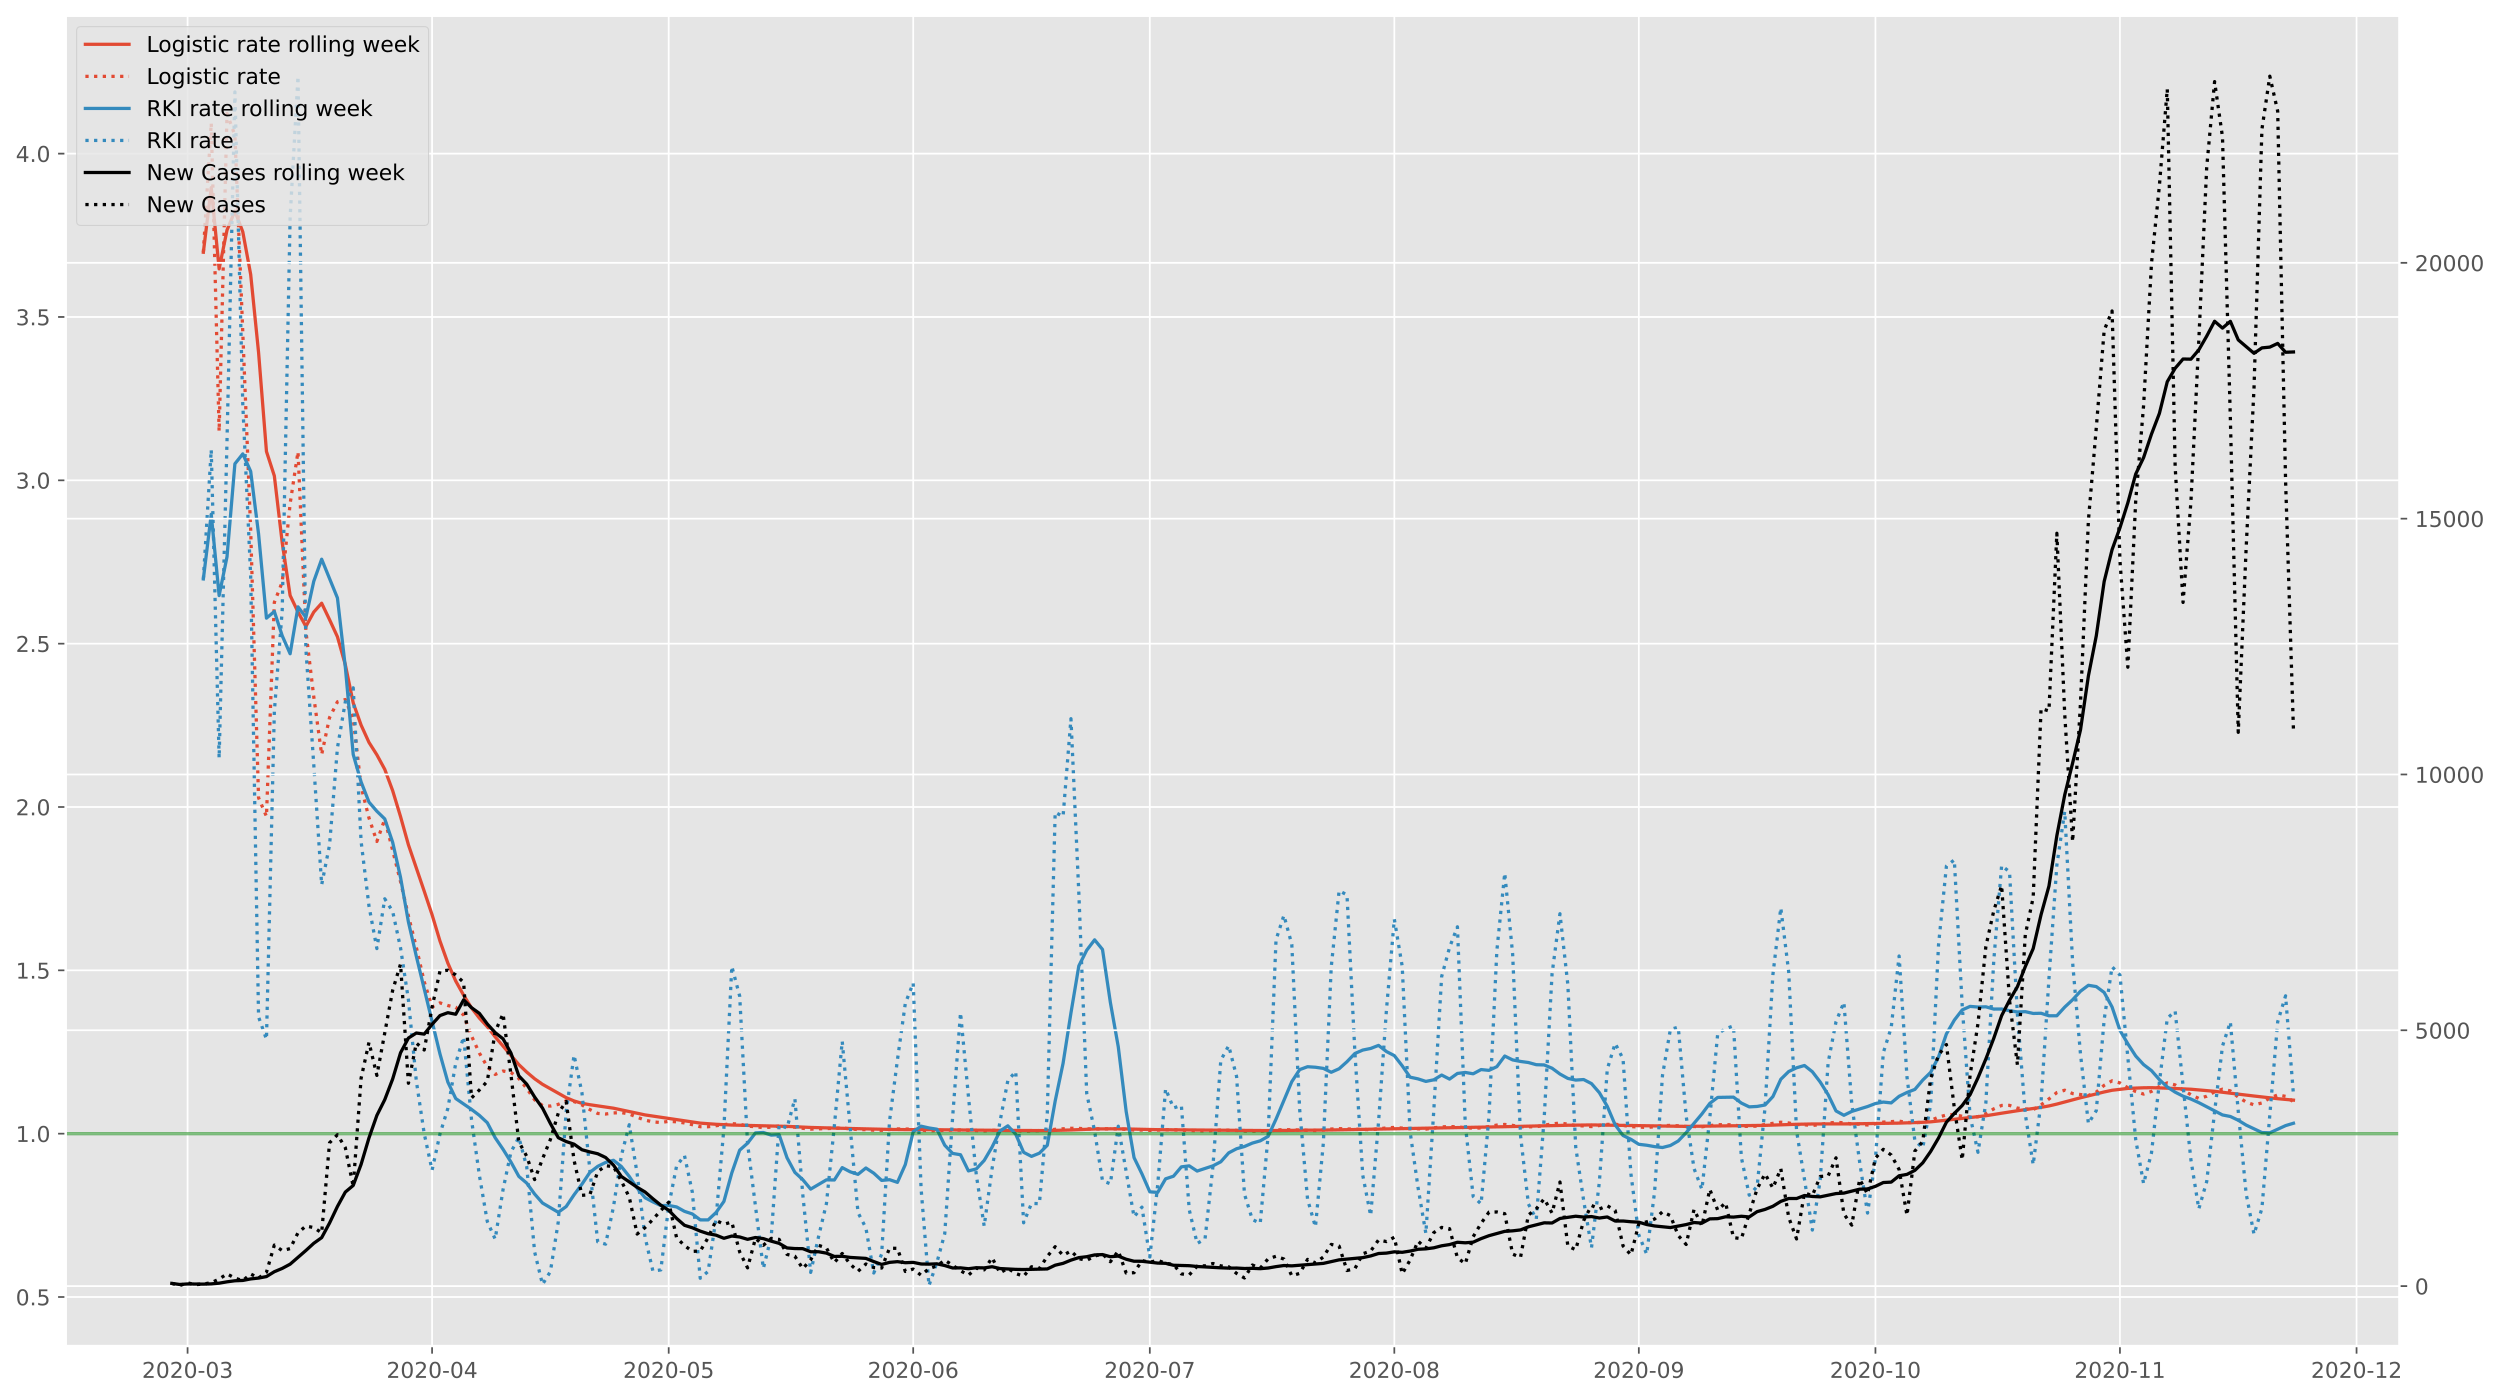 <?xml version="1.0" encoding="utf-8" standalone="no"?>
<!DOCTYPE svg PUBLIC "-//W3C//DTD SVG 1.1//EN"
  "http://www.w3.org/Graphics/SVG/1.1/DTD/svg11.dtd">
<!-- Created with matplotlib (https://matplotlib.org/) -->
<svg height="640.398pt" version="1.1" viewBox="0 0 1145.086 640.398" width="1145.086pt" xmlns="http://www.w3.org/2000/svg" xmlns:xlink="http://www.w3.org/1999/xlink">
 <defs>
  <style type="text/css">*{stroke-linecap:butt;stroke-linejoin:round;}</style>
 </defs>
 <g id="figure_1">
  <g id="patch_1">
   <path d="M 0 640.398 
L 1145.086 640.398 
L 1145.086 0 
L 0 0 
z
" style="fill:#ffffff;"/>
  </g>
  <g id="axes_1">
   <g id="patch_2">
    <path d="M 30.103 616.52 
L 1099.073 616.52 
L 1099.073 7.2 
L 30.103 7.2 
z
" style="fill:#e5e5e5;"/>
   </g>
   <g id="matplotlib.axis_1">
    <g id="xtick_1">
     <g id="line2d_1">
      <path clip-path="url(#pd45351b202)" d="M 85.918 616.52 
L 85.918 7.2 
" style="fill:none;stroke:#ffffff;stroke-linecap:square;stroke-width:0.8;"/>
     </g>
     <g id="line2d_2">
      <defs>
       <path d="M 0 0 
L 0 3.5 
" id="m697a57f289" style="stroke:#555555;stroke-width:0.8;"/>
      </defs>
      <g>
       <use style="fill:#555555;stroke:#555555;stroke-width:0.8;" x="85.918" xlink:href="#m697a57f289" y="616.52"/>
      </g>
     </g>
     <g id="text_1">
      <!-- 2020-03 -->
      <g style="fill:#555555;" transform="translate(65.026 631.118)scale(0.1 -0.1)">
       <defs>
        <path d="M 19.188 8.297 
L 53.609 8.297 
L 53.609 0 
L 7.328 0 
L 7.328 8.297 
Q 12.938 14.109 22.625 23.891 
Q 32.328 33.688 34.812 36.531 
Q 39.547 41.844 41.422 45.531 
Q 43.312 49.219 43.312 52.781 
Q 43.312 58.594 39.234 62.25 
Q 35.156 65.922 28.609 65.922 
Q 23.969 65.922 18.812 64.312 
Q 13.672 62.703 7.812 59.422 
L 7.812 69.391 
Q 13.766 71.781 18.938 73 
Q 24.125 74.219 28.422 74.219 
Q 39.75 74.219 46.484 68.547 
Q 53.219 62.891 53.219 53.422 
Q 53.219 48.922 51.531 44.891 
Q 49.859 40.875 45.406 35.406 
Q 44.188 33.984 37.641 27.219 
Q 31.109 20.453 19.188 8.297 
z
" id="DejaVuSans-50"/>
        <path d="M 31.781 66.406 
Q 24.172 66.406 20.328 58.906 
Q 16.5 51.422 16.5 36.375 
Q 16.5 21.391 20.328 13.891 
Q 24.172 6.391 31.781 6.391 
Q 39.453 6.391 43.281 13.891 
Q 47.125 21.391 47.125 36.375 
Q 47.125 51.422 43.281 58.906 
Q 39.453 66.406 31.781 66.406 
z
M 31.781 74.219 
Q 44.047 74.219 50.516 64.516 
Q 56.984 54.828 56.984 36.375 
Q 56.984 17.969 50.516 8.266 
Q 44.047 -1.422 31.781 -1.422 
Q 19.531 -1.422 13.062 8.266 
Q 6.594 17.969 6.594 36.375 
Q 6.594 54.828 13.062 64.516 
Q 19.531 74.219 31.781 74.219 
z
" id="DejaVuSans-48"/>
        <path d="M 4.891 31.391 
L 31.203 31.391 
L 31.203 23.391 
L 4.891 23.391 
z
" id="DejaVuSans-45"/>
        <path d="M 40.578 39.312 
Q 47.656 37.797 51.625 33 
Q 55.609 28.219 55.609 21.188 
Q 55.609 10.406 48.188 4.484 
Q 40.766 -1.422 27.094 -1.422 
Q 22.516 -1.422 17.656 -0.516 
Q 12.797 0.391 7.625 2.203 
L 7.625 11.719 
Q 11.719 9.328 16.594 8.109 
Q 21.484 6.891 26.812 6.891 
Q 36.078 6.891 40.938 10.547 
Q 45.797 14.203 45.797 21.188 
Q 45.797 27.641 41.281 31.266 
Q 36.766 34.906 28.719 34.906 
L 20.219 34.906 
L 20.219 43.016 
L 29.109 43.016 
Q 36.375 43.016 40.234 45.922 
Q 44.094 48.828 44.094 54.297 
Q 44.094 59.906 40.109 62.906 
Q 36.141 65.922 28.719 65.922 
Q 24.656 65.922 20.016 65.031 
Q 15.375 64.156 9.812 62.312 
L 9.812 71.094 
Q 15.438 72.656 20.344 73.438 
Q 25.25 74.219 29.594 74.219 
Q 40.828 74.219 47.359 69.109 
Q 53.906 64.016 53.906 55.328 
Q 53.906 49.266 50.438 45.094 
Q 46.969 40.922 40.578 39.312 
z
" id="DejaVuSans-51"/>
       </defs>
       <use xlink:href="#DejaVuSans-50"/>
       <use x="63.623" xlink:href="#DejaVuSans-48"/>
       <use x="127.246" xlink:href="#DejaVuSans-50"/>
       <use x="190.869" xlink:href="#DejaVuSans-48"/>
       <use x="254.492" xlink:href="#DejaVuSans-45"/>
       <use x="290.576" xlink:href="#DejaVuSans-48"/>
       <use x="354.199" xlink:href="#DejaVuSans-51"/>
      </g>
     </g>
    </g>
    <g id="xtick_2">
     <g id="line2d_3">
      <path clip-path="url(#pd45351b202)" d="M 197.909 616.52 
L 197.909 7.2 
" style="fill:none;stroke:#ffffff;stroke-linecap:square;stroke-width:0.8;"/>
     </g>
     <g id="line2d_4">
      <g>
       <use style="fill:#555555;stroke:#555555;stroke-width:0.8;" x="197.909" xlink:href="#m697a57f289" y="616.52"/>
      </g>
     </g>
     <g id="text_2">
      <!-- 2020-04 -->
      <g style="fill:#555555;" transform="translate(177.017 631.118)scale(0.1 -0.1)">
       <defs>
        <path d="M 37.797 64.312 
L 12.891 25.391 
L 37.797 25.391 
z
M 35.203 72.906 
L 47.609 72.906 
L 47.609 25.391 
L 58.016 25.391 
L 58.016 17.188 
L 47.609 17.188 
L 47.609 0 
L 37.797 0 
L 37.797 17.188 
L 4.891 17.188 
L 4.891 26.703 
z
" id="DejaVuSans-52"/>
       </defs>
       <use xlink:href="#DejaVuSans-50"/>
       <use x="63.623" xlink:href="#DejaVuSans-48"/>
       <use x="127.246" xlink:href="#DejaVuSans-50"/>
       <use x="190.869" xlink:href="#DejaVuSans-48"/>
       <use x="254.492" xlink:href="#DejaVuSans-45"/>
       <use x="290.576" xlink:href="#DejaVuSans-48"/>
       <use x="354.199" xlink:href="#DejaVuSans-52"/>
      </g>
     </g>
    </g>
    <g id="xtick_3">
     <g id="line2d_5">
      <path clip-path="url(#pd45351b202)" d="M 306.287 616.52 
L 306.287 7.2 
" style="fill:none;stroke:#ffffff;stroke-linecap:square;stroke-width:0.8;"/>
     </g>
     <g id="line2d_6">
      <g>
       <use style="fill:#555555;stroke:#555555;stroke-width:0.8;" x="306.287" xlink:href="#m697a57f289" y="616.52"/>
      </g>
     </g>
     <g id="text_3">
      <!-- 2020-05 -->
      <g style="fill:#555555;" transform="translate(285.395 631.118)scale(0.1 -0.1)">
       <defs>
        <path d="M 10.797 72.906 
L 49.516 72.906 
L 49.516 64.594 
L 19.828 64.594 
L 19.828 46.734 
Q 21.969 47.469 24.109 47.828 
Q 26.266 48.188 28.422 48.188 
Q 40.625 48.188 47.75 41.5 
Q 54.891 34.812 54.891 23.391 
Q 54.891 11.625 47.562 5.094 
Q 40.234 -1.422 26.906 -1.422 
Q 22.312 -1.422 17.547 -0.641 
Q 12.797 0.141 7.719 1.703 
L 7.719 11.625 
Q 12.109 9.234 16.797 8.062 
Q 21.484 6.891 26.703 6.891 
Q 35.156 6.891 40.078 11.328 
Q 45.016 15.766 45.016 23.391 
Q 45.016 31 40.078 35.438 
Q 35.156 39.891 26.703 39.891 
Q 22.75 39.891 18.812 39.016 
Q 14.891 38.141 10.797 36.281 
z
" id="DejaVuSans-53"/>
       </defs>
       <use xlink:href="#DejaVuSans-50"/>
       <use x="63.623" xlink:href="#DejaVuSans-48"/>
       <use x="127.246" xlink:href="#DejaVuSans-50"/>
       <use x="190.869" xlink:href="#DejaVuSans-48"/>
       <use x="254.492" xlink:href="#DejaVuSans-45"/>
       <use x="290.576" xlink:href="#DejaVuSans-48"/>
       <use x="354.199" xlink:href="#DejaVuSans-53"/>
      </g>
     </g>
    </g>
    <g id="xtick_4">
     <g id="line2d_7">
      <path clip-path="url(#pd45351b202)" d="M 418.278 616.52 
L 418.278 7.2 
" style="fill:none;stroke:#ffffff;stroke-linecap:square;stroke-width:0.8;"/>
     </g>
     <g id="line2d_8">
      <g>
       <use style="fill:#555555;stroke:#555555;stroke-width:0.8;" x="418.278" xlink:href="#m697a57f289" y="616.52"/>
      </g>
     </g>
     <g id="text_4">
      <!-- 2020-06 -->
      <g style="fill:#555555;" transform="translate(397.386 631.118)scale(0.1 -0.1)">
       <defs>
        <path d="M 33.016 40.375 
Q 26.375 40.375 22.484 35.828 
Q 18.609 31.297 18.609 23.391 
Q 18.609 15.531 22.484 10.953 
Q 26.375 6.391 33.016 6.391 
Q 39.656 6.391 43.531 10.953 
Q 47.406 15.531 47.406 23.391 
Q 47.406 31.297 43.531 35.828 
Q 39.656 40.375 33.016 40.375 
z
M 52.594 71.297 
L 52.594 62.312 
Q 48.875 64.062 45.094 64.984 
Q 41.312 65.922 37.594 65.922 
Q 27.828 65.922 22.672 59.328 
Q 17.531 52.734 16.797 39.406 
Q 19.672 43.656 24.016 45.922 
Q 28.375 48.188 33.594 48.188 
Q 44.578 48.188 50.953 41.516 
Q 57.328 34.859 57.328 23.391 
Q 57.328 12.156 50.688 5.359 
Q 44.047 -1.422 33.016 -1.422 
Q 20.359 -1.422 13.672 8.266 
Q 6.984 17.969 6.984 36.375 
Q 6.984 53.656 15.188 63.938 
Q 23.391 74.219 37.203 74.219 
Q 40.922 74.219 44.703 73.484 
Q 48.484 72.75 52.594 71.297 
z
" id="DejaVuSans-54"/>
       </defs>
       <use xlink:href="#DejaVuSans-50"/>
       <use x="63.623" xlink:href="#DejaVuSans-48"/>
       <use x="127.246" xlink:href="#DejaVuSans-50"/>
       <use x="190.869" xlink:href="#DejaVuSans-48"/>
       <use x="254.492" xlink:href="#DejaVuSans-45"/>
       <use x="290.576" xlink:href="#DejaVuSans-48"/>
       <use x="354.199" xlink:href="#DejaVuSans-54"/>
      </g>
     </g>
    </g>
    <g id="xtick_5">
     <g id="line2d_9">
      <path clip-path="url(#pd45351b202)" d="M 526.656 616.52 
L 526.656 7.2 
" style="fill:none;stroke:#ffffff;stroke-linecap:square;stroke-width:0.8;"/>
     </g>
     <g id="line2d_10">
      <g>
       <use style="fill:#555555;stroke:#555555;stroke-width:0.8;" x="526.656" xlink:href="#m697a57f289" y="616.52"/>
      </g>
     </g>
     <g id="text_5">
      <!-- 2020-07 -->
      <g style="fill:#555555;" transform="translate(505.764 631.118)scale(0.1 -0.1)">
       <defs>
        <path d="M 8.203 72.906 
L 55.078 72.906 
L 55.078 68.703 
L 28.609 0 
L 18.312 0 
L 43.219 64.594 
L 8.203 64.594 
z
" id="DejaVuSans-55"/>
       </defs>
       <use xlink:href="#DejaVuSans-50"/>
       <use x="63.623" xlink:href="#DejaVuSans-48"/>
       <use x="127.246" xlink:href="#DejaVuSans-50"/>
       <use x="190.869" xlink:href="#DejaVuSans-48"/>
       <use x="254.492" xlink:href="#DejaVuSans-45"/>
       <use x="290.576" xlink:href="#DejaVuSans-48"/>
       <use x="354.199" xlink:href="#DejaVuSans-55"/>
      </g>
     </g>
    </g>
    <g id="xtick_6">
     <g id="line2d_11">
      <path clip-path="url(#pd45351b202)" d="M 638.647 616.52 
L 638.647 7.2 
" style="fill:none;stroke:#ffffff;stroke-linecap:square;stroke-width:0.8;"/>
     </g>
     <g id="line2d_12">
      <g>
       <use style="fill:#555555;stroke:#555555;stroke-width:0.8;" x="638.647" xlink:href="#m697a57f289" y="616.52"/>
      </g>
     </g>
     <g id="text_6">
      <!-- 2020-08 -->
      <g style="fill:#555555;" transform="translate(617.755 631.118)scale(0.1 -0.1)">
       <defs>
        <path d="M 31.781 34.625 
Q 24.75 34.625 20.719 30.859 
Q 16.703 27.094 16.703 20.516 
Q 16.703 13.922 20.719 10.156 
Q 24.75 6.391 31.781 6.391 
Q 38.812 6.391 42.859 10.172 
Q 46.922 13.969 46.922 20.516 
Q 46.922 27.094 42.891 30.859 
Q 38.875 34.625 31.781 34.625 
z
M 21.922 38.812 
Q 15.578 40.375 12.031 44.719 
Q 8.5 49.078 8.5 55.328 
Q 8.5 64.062 14.719 69.141 
Q 20.953 74.219 31.781 74.219 
Q 42.672 74.219 48.875 69.141 
Q 55.078 64.062 55.078 55.328 
Q 55.078 49.078 51.531 44.719 
Q 48 40.375 41.703 38.812 
Q 48.828 37.156 52.797 32.312 
Q 56.781 27.484 56.781 20.516 
Q 56.781 9.906 50.312 4.234 
Q 43.844 -1.422 31.781 -1.422 
Q 19.734 -1.422 13.25 4.234 
Q 6.781 9.906 6.781 20.516 
Q 6.781 27.484 10.781 32.312 
Q 14.797 37.156 21.922 38.812 
z
M 18.312 54.391 
Q 18.312 48.734 21.844 45.562 
Q 25.391 42.391 31.781 42.391 
Q 38.141 42.391 41.719 45.562 
Q 45.312 48.734 45.312 54.391 
Q 45.312 60.062 41.719 63.234 
Q 38.141 66.406 31.781 66.406 
Q 25.391 66.406 21.844 63.234 
Q 18.312 60.062 18.312 54.391 
z
" id="DejaVuSans-56"/>
       </defs>
       <use xlink:href="#DejaVuSans-50"/>
       <use x="63.623" xlink:href="#DejaVuSans-48"/>
       <use x="127.246" xlink:href="#DejaVuSans-50"/>
       <use x="190.869" xlink:href="#DejaVuSans-48"/>
       <use x="254.492" xlink:href="#DejaVuSans-45"/>
       <use x="290.576" xlink:href="#DejaVuSans-48"/>
       <use x="354.199" xlink:href="#DejaVuSans-56"/>
      </g>
     </g>
    </g>
    <g id="xtick_7">
     <g id="line2d_13">
      <path clip-path="url(#pd45351b202)" d="M 750.637 616.52 
L 750.637 7.2 
" style="fill:none;stroke:#ffffff;stroke-linecap:square;stroke-width:0.8;"/>
     </g>
     <g id="line2d_14">
      <g>
       <use style="fill:#555555;stroke:#555555;stroke-width:0.8;" x="750.637" xlink:href="#m697a57f289" y="616.52"/>
      </g>
     </g>
     <g id="text_7">
      <!-- 2020-09 -->
      <g style="fill:#555555;" transform="translate(729.746 631.118)scale(0.1 -0.1)">
       <defs>
        <path d="M 10.984 1.516 
L 10.984 10.5 
Q 14.703 8.734 18.5 7.812 
Q 22.312 6.891 25.984 6.891 
Q 35.75 6.891 40.891 13.453 
Q 46.047 20.016 46.781 33.406 
Q 43.953 29.203 39.594 26.953 
Q 35.25 24.703 29.984 24.703 
Q 19.047 24.703 12.672 31.312 
Q 6.297 37.938 6.297 49.422 
Q 6.297 60.641 12.938 67.422 
Q 19.578 74.219 30.609 74.219 
Q 43.266 74.219 49.922 64.516 
Q 56.594 54.828 56.594 36.375 
Q 56.594 19.141 48.406 8.859 
Q 40.234 -1.422 26.422 -1.422 
Q 22.703 -1.422 18.891 -0.688 
Q 15.094 0.047 10.984 1.516 
z
M 30.609 32.422 
Q 37.25 32.422 41.125 36.953 
Q 45.016 41.5 45.016 49.422 
Q 45.016 57.281 41.125 61.844 
Q 37.25 66.406 30.609 66.406 
Q 23.969 66.406 20.094 61.844 
Q 16.219 57.281 16.219 49.422 
Q 16.219 41.5 20.094 36.953 
Q 23.969 32.422 30.609 32.422 
z
" id="DejaVuSans-57"/>
       </defs>
       <use xlink:href="#DejaVuSans-50"/>
       <use x="63.623" xlink:href="#DejaVuSans-48"/>
       <use x="127.246" xlink:href="#DejaVuSans-50"/>
       <use x="190.869" xlink:href="#DejaVuSans-48"/>
       <use x="254.492" xlink:href="#DejaVuSans-45"/>
       <use x="290.576" xlink:href="#DejaVuSans-48"/>
       <use x="354.199" xlink:href="#DejaVuSans-57"/>
      </g>
     </g>
    </g>
    <g id="xtick_8">
     <g id="line2d_15">
      <path clip-path="url(#pd45351b202)" d="M 859.015 616.52 
L 859.015 7.2 
" style="fill:none;stroke:#ffffff;stroke-linecap:square;stroke-width:0.8;"/>
     </g>
     <g id="line2d_16">
      <g>
       <use style="fill:#555555;stroke:#555555;stroke-width:0.8;" x="859.015" xlink:href="#m697a57f289" y="616.52"/>
      </g>
     </g>
     <g id="text_8">
      <!-- 2020-10 -->
      <g style="fill:#555555;" transform="translate(838.124 631.118)scale(0.1 -0.1)">
       <defs>
        <path d="M 12.406 8.297 
L 28.516 8.297 
L 28.516 63.922 
L 10.984 60.406 
L 10.984 69.391 
L 28.422 72.906 
L 38.281 72.906 
L 38.281 8.297 
L 54.391 8.297 
L 54.391 0 
L 12.406 0 
z
" id="DejaVuSans-49"/>
       </defs>
       <use xlink:href="#DejaVuSans-50"/>
       <use x="63.623" xlink:href="#DejaVuSans-48"/>
       <use x="127.246" xlink:href="#DejaVuSans-50"/>
       <use x="190.869" xlink:href="#DejaVuSans-48"/>
       <use x="254.492" xlink:href="#DejaVuSans-45"/>
       <use x="290.576" xlink:href="#DejaVuSans-49"/>
       <use x="354.199" xlink:href="#DejaVuSans-48"/>
      </g>
     </g>
    </g>
    <g id="xtick_9">
     <g id="line2d_17">
      <path clip-path="url(#pd45351b202)" d="M 971.006 616.52 
L 971.006 7.2 
" style="fill:none;stroke:#ffffff;stroke-linecap:square;stroke-width:0.8;"/>
     </g>
     <g id="line2d_18">
      <g>
       <use style="fill:#555555;stroke:#555555;stroke-width:0.8;" x="971.006" xlink:href="#m697a57f289" y="616.52"/>
      </g>
     </g>
     <g id="text_9">
      <!-- 2020-11 -->
      <g style="fill:#555555;" transform="translate(950.115 631.118)scale(0.1 -0.1)">
       <use xlink:href="#DejaVuSans-50"/>
       <use x="63.623" xlink:href="#DejaVuSans-48"/>
       <use x="127.246" xlink:href="#DejaVuSans-50"/>
       <use x="190.869" xlink:href="#DejaVuSans-48"/>
       <use x="254.492" xlink:href="#DejaVuSans-45"/>
       <use x="290.576" xlink:href="#DejaVuSans-49"/>
       <use x="354.199" xlink:href="#DejaVuSans-49"/>
      </g>
     </g>
    </g>
    <g id="xtick_10">
     <g id="line2d_19">
      <path clip-path="url(#pd45351b202)" d="M 1079.384 616.52 
L 1079.384 7.2 
" style="fill:none;stroke:#ffffff;stroke-linecap:square;stroke-width:0.8;"/>
     </g>
     <g id="line2d_20">
      <g>
       <use style="fill:#555555;stroke:#555555;stroke-width:0.8;" x="1079.384" xlink:href="#m697a57f289" y="616.52"/>
      </g>
     </g>
     <g id="text_10">
      <!-- 2020-12 -->
      <g style="fill:#555555;" transform="translate(1058.493 631.118)scale(0.1 -0.1)">
       <use xlink:href="#DejaVuSans-50"/>
       <use x="63.623" xlink:href="#DejaVuSans-48"/>
       <use x="127.246" xlink:href="#DejaVuSans-50"/>
       <use x="190.869" xlink:href="#DejaVuSans-48"/>
       <use x="254.492" xlink:href="#DejaVuSans-45"/>
       <use x="290.576" xlink:href="#DejaVuSans-49"/>
       <use x="354.199" xlink:href="#DejaVuSans-50"/>
      </g>
     </g>
    </g>
   </g>
   <g id="matplotlib.axis_2">
    <g id="ytick_1">
     <g id="line2d_21">
      <path clip-path="url(#pd45351b202)" d="M 30.103 594.075 
L 1099.073 594.075 
" style="fill:none;stroke:#ffffff;stroke-linecap:square;stroke-width:0.8;"/>
     </g>
     <g id="line2d_22">
      <defs>
       <path d="M 0 0 
L -3.5 0 
" id="m581888b5ae" style="stroke:#555555;stroke-width:0.8;"/>
      </defs>
      <g>
       <use style="fill:#555555;stroke:#555555;stroke-width:0.8;" x="30.103" xlink:href="#m581888b5ae" y="594.075"/>
      </g>
     </g>
     <g id="text_11">
      <!-- 0.5 -->
      <g style="fill:#555555;" transform="translate(7.2 597.874)scale(0.1 -0.1)">
       <defs>
        <path d="M 10.688 12.406 
L 21 12.406 
L 21 0 
L 10.688 0 
z
" id="DejaVuSans-46"/>
       </defs>
       <use xlink:href="#DejaVuSans-48"/>
       <use x="63.623" xlink:href="#DejaVuSans-46"/>
       <use x="95.41" xlink:href="#DejaVuSans-53"/>
      </g>
     </g>
    </g>
    <g id="ytick_2">
     <g id="line2d_23">
      <path clip-path="url(#pd45351b202)" d="M 30.103 519.259 
L 1099.073 519.259 
" style="fill:none;stroke:#ffffff;stroke-linecap:square;stroke-width:0.8;"/>
     </g>
     <g id="line2d_24">
      <g>
       <use style="fill:#555555;stroke:#555555;stroke-width:0.8;" x="30.103" xlink:href="#m581888b5ae" y="519.259"/>
      </g>
     </g>
     <g id="text_12">
      <!-- 1.0 -->
      <g style="fill:#555555;" transform="translate(7.2 523.059)scale(0.1 -0.1)">
       <use xlink:href="#DejaVuSans-49"/>
       <use x="63.623" xlink:href="#DejaVuSans-46"/>
       <use x="95.41" xlink:href="#DejaVuSans-48"/>
      </g>
     </g>
    </g>
    <g id="ytick_3">
     <g id="line2d_25">
      <path clip-path="url(#pd45351b202)" d="M 30.103 444.444 
L 1099.073 444.444 
" style="fill:none;stroke:#ffffff;stroke-linecap:square;stroke-width:0.8;"/>
     </g>
     <g id="line2d_26">
      <g>
       <use style="fill:#555555;stroke:#555555;stroke-width:0.8;" x="30.103" xlink:href="#m581888b5ae" y="444.444"/>
      </g>
     </g>
     <g id="text_13">
      <!-- 1.5 -->
      <g style="fill:#555555;" transform="translate(7.2 448.243)scale(0.1 -0.1)">
       <use xlink:href="#DejaVuSans-49"/>
       <use x="63.623" xlink:href="#DejaVuSans-46"/>
       <use x="95.41" xlink:href="#DejaVuSans-53"/>
      </g>
     </g>
    </g>
    <g id="ytick_4">
     <g id="line2d_27">
      <path clip-path="url(#pd45351b202)" d="M 30.103 369.628 
L 1099.073 369.628 
" style="fill:none;stroke:#ffffff;stroke-linecap:square;stroke-width:0.8;"/>
     </g>
     <g id="line2d_28">
      <g>
       <use style="fill:#555555;stroke:#555555;stroke-width:0.8;" x="30.103" xlink:href="#m581888b5ae" y="369.628"/>
      </g>
     </g>
     <g id="text_14">
      <!-- 2.0 -->
      <g style="fill:#555555;" transform="translate(7.2 373.428)scale(0.1 -0.1)">
       <use xlink:href="#DejaVuSans-50"/>
       <use x="63.623" xlink:href="#DejaVuSans-46"/>
       <use x="95.41" xlink:href="#DejaVuSans-48"/>
      </g>
     </g>
    </g>
    <g id="ytick_5">
     <g id="line2d_29">
      <path clip-path="url(#pd45351b202)" d="M 30.103 294.813 
L 1099.073 294.813 
" style="fill:none;stroke:#ffffff;stroke-linecap:square;stroke-width:0.8;"/>
     </g>
     <g id="line2d_30">
      <g>
       <use style="fill:#555555;stroke:#555555;stroke-width:0.8;" x="30.103" xlink:href="#m581888b5ae" y="294.813"/>
      </g>
     </g>
     <g id="text_15">
      <!-- 2.5 -->
      <g style="fill:#555555;" transform="translate(7.2 298.612)scale(0.1 -0.1)">
       <use xlink:href="#DejaVuSans-50"/>
       <use x="63.623" xlink:href="#DejaVuSans-46"/>
       <use x="95.41" xlink:href="#DejaVuSans-53"/>
      </g>
     </g>
    </g>
    <g id="ytick_6">
     <g id="line2d_31">
      <path clip-path="url(#pd45351b202)" d="M 30.103 219.997 
L 1099.073 219.997 
" style="fill:none;stroke:#ffffff;stroke-linecap:square;stroke-width:0.8;"/>
     </g>
     <g id="line2d_32">
      <g>
       <use style="fill:#555555;stroke:#555555;stroke-width:0.8;" x="30.103" xlink:href="#m581888b5ae" y="219.997"/>
      </g>
     </g>
     <g id="text_16">
      <!-- 3.0 -->
      <g style="fill:#555555;" transform="translate(7.2 223.796)scale(0.1 -0.1)">
       <use xlink:href="#DejaVuSans-51"/>
       <use x="63.623" xlink:href="#DejaVuSans-46"/>
       <use x="95.41" xlink:href="#DejaVuSans-48"/>
      </g>
     </g>
    </g>
    <g id="ytick_7">
     <g id="line2d_33">
      <path clip-path="url(#pd45351b202)" d="M 30.103 145.182 
L 1099.073 145.182 
" style="fill:none;stroke:#ffffff;stroke-linecap:square;stroke-width:0.8;"/>
     </g>
     <g id="line2d_34">
      <g>
       <use style="fill:#555555;stroke:#555555;stroke-width:0.8;" x="30.103" xlink:href="#m581888b5ae" y="145.182"/>
      </g>
     </g>
     <g id="text_17">
      <!-- 3.5 -->
      <g style="fill:#555555;" transform="translate(7.2 148.981)scale(0.1 -0.1)">
       <use xlink:href="#DejaVuSans-51"/>
       <use x="63.623" xlink:href="#DejaVuSans-46"/>
       <use x="95.41" xlink:href="#DejaVuSans-53"/>
      </g>
     </g>
    </g>
    <g id="ytick_8">
     <g id="line2d_35">
      <path clip-path="url(#pd45351b202)" d="M 30.103 70.366 
L 1099.073 70.366 
" style="fill:none;stroke:#ffffff;stroke-linecap:square;stroke-width:0.8;"/>
     </g>
     <g id="line2d_36">
      <g>
       <use style="fill:#555555;stroke:#555555;stroke-width:0.8;" x="30.103" xlink:href="#m581888b5ae" y="70.366"/>
      </g>
     </g>
     <g id="text_18">
      <!-- 4.0 -->
      <g style="fill:#555555;" transform="translate(7.2 74.165)scale(0.1 -0.1)">
       <use xlink:href="#DejaVuSans-52"/>
       <use x="63.623" xlink:href="#DejaVuSans-46"/>
       <use x="95.41" xlink:href="#DejaVuSans-48"/>
      </g>
     </g>
    </g>
   </g>
   <g id="line2d_37">
    <path clip-path="url(#pd45351b202)" d="M 93.143 115.536 
L 96.756 85.936 
L 100.368 123.16 
L 103.981 105.375 
L 107.594 96.693 
L 111.206 106.201 
L 114.819 125.717 
L 118.431 161.413 
L 122.044 206.786 
L 125.657 217.969 
L 129.269 248.626 
L 132.882 272.734 
L 136.494 280.326 
L 140.107 286.944 
L 143.72 280.338 
L 147.332 276.291 
L 150.945 283.83 
L 154.557 291.665 
L 158.17 304.48 
L 161.783 321.945 
L 165.395 332.122 
L 169.008 340.049 
L 172.62 345.734 
L 176.233 352.385 
L 179.846 362.127 
L 183.458 374.036 
L 187.071 386.951 
L 194.296 408.168 
L 197.909 418.999 
L 201.521 431.017 
L 205.134 441.147 
L 208.746 449.374 
L 212.359 455.86 
L 215.972 461.666 
L 219.584 466.34 
L 223.197 470.248 
L 226.81 474.932 
L 237.647 487.631 
L 241.26 491.058 
L 244.873 494.113 
L 248.485 496.655 
L 259.323 502.766 
L 262.936 504.272 
L 266.548 505.356 
L 270.161 505.994 
L 280.999 507.59 
L 295.449 510.668 
L 320.737 514.43 
L 327.962 514.959 
L 335.188 515.304 
L 360.476 515.924 
L 371.314 516.412 
L 385.764 516.801 
L 407.44 517.32 
L 414.665 517.403 
L 421.89 517.401 
L 461.629 517.773 
L 479.692 517.856 
L 490.53 517.558 
L 501.368 517.121 
L 508.593 517.027 
L 515.818 517.093 
L 530.268 517.434 
L 580.845 517.85 
L 609.746 517.562 
L 689.223 516.068 
L 718.124 515.404 
L 728.962 515.257 
L 743.412 515.463 
L 772.313 515.923 
L 808.439 515.454 
L 822.889 514.962 
L 830.115 514.819 
L 848.178 514.763 
L 869.853 514.422 
L 880.691 514.054 
L 884.304 513.839 
L 891.529 513.078 
L 902.367 511.866 
L 909.592 511.05 
L 916.817 509.888 
L 924.042 508.759 
L 934.88 507.204 
L 938.493 506.553 
L 942.105 505.711 
L 952.943 502.813 
L 960.168 501.047 
L 963.781 500.155 
L 967.394 499.384 
L 974.619 498.526 
L 981.844 498.241 
L 985.457 498.196 
L 992.682 498.413 
L 1003.52 498.906 
L 1014.358 499.859 
L 1032.421 502.016 
L 1043.258 503.236 
L 1050.484 503.898 
L 1050.484 503.898 
" style="fill:none;stroke:#e24a33;stroke-linecap:square;stroke-width:1.5;"/>
   </g>
   <g id="line2d_38">
    <path clip-path="url(#pd45351b202)" d="M 93.143 115.536 
L 96.756 56.336 
L 100.368 197.609 
L 103.981 52.019 
L 107.594 61.962 
L 114.819 242.81 
L 118.431 365.409 
L 122.044 373.952 
L 125.657 275.89 
L 129.269 266.619 
L 132.882 230.715 
L 136.494 206.888 
L 140.107 289.132 
L 143.72 319.167 
L 147.332 345.624 
L 150.945 328.665 
L 154.557 321.46 
L 158.17 320.421 
L 161.783 329.142 
L 165.395 360.375 
L 169.008 374.656 
L 172.62 385.416 
L 176.233 375.225 
L 183.458 403.779 
L 187.071 419.552 
L 190.683 433.889 
L 194.296 449.656 
L 197.909 461.238 
L 201.521 459.347 
L 205.134 460.569 
L 208.746 461.369 
L 212.359 464.954 
L 215.972 474.53 
L 219.584 482.372 
L 223.197 488.597 
L 226.81 492.13 
L 230.422 490.572 
L 234.035 491.212 
L 237.647 494.001 
L 241.26 498.522 
L 244.873 503.758 
L 248.485 506.388 
L 252.098 506.622 
L 255.71 505.844 
L 259.323 504.227 
L 262.936 504.543 
L 266.548 506.111 
L 270.161 508.22 
L 273.773 509.995 
L 277.386 510.262 
L 280.999 509.773 
L 284.611 509.601 
L 288.224 510.256 
L 291.836 511.744 
L 295.449 513.043 
L 299.062 513.86 
L 302.674 514.166 
L 306.287 513.595 
L 309.899 513.823 
L 313.512 514.35 
L 317.125 515.145 
L 320.737 516.072 
L 324.35 516.086 
L 335.188 514.664 
L 338.8 514.943 
L 342.413 515.81 
L 346.025 516.078 
L 349.638 516.501 
L 353.251 516.273 
L 356.863 515.786 
L 364.089 516.278 
L 367.701 516.806 
L 371.314 517.163 
L 385.764 516.681 
L 392.989 517.396 
L 396.602 517.423 
L 400.215 517.661 
L 403.827 517.729 
L 407.44 517.35 
L 411.052 517.096 
L 418.278 517.182 
L 421.89 517.628 
L 425.503 517.96 
L 432.728 517.729 
L 436.341 517.57 
L 439.953 517.606 
L 450.791 517.962 
L 454.404 517.755 
L 461.629 517.723 
L 465.241 517.783 
L 468.854 518.079 
L 479.692 517.719 
L 483.304 517.254 
L 490.53 516.805 
L 494.142 516.845 
L 497.755 517.065 
L 512.205 517.041 
L 519.431 517.598 
L 523.043 517.584 
L 526.656 517.759 
L 533.881 517.427 
L 537.494 517.489 
L 548.331 517.932 
L 551.944 517.953 
L 559.169 517.664 
L 566.394 517.79 
L 570.007 518.007 
L 577.232 518.017 
L 588.07 517.395 
L 602.52 517.832 
L 606.133 517.559 
L 609.746 517.139 
L 613.358 516.95 
L 627.809 517.452 
L 635.034 516.631 
L 638.647 516.402 
L 645.872 517.024 
L 649.484 517.023 
L 653.097 517.183 
L 656.71 516.608 
L 660.322 516.157 
L 663.935 515.993 
L 667.547 516.134 
L 671.16 516.575 
L 674.773 516.713 
L 678.385 516.649 
L 685.61 515.334 
L 689.223 515.037 
L 692.836 515.47 
L 696.448 516.095 
L 703.673 516.1 
L 707.286 515.378 
L 710.899 514.805 
L 714.511 514.397 
L 718.124 514.906 
L 721.736 515.588 
L 725.349 515.703 
L 728.962 516.024 
L 736.187 515.018 
L 739.799 514.908 
L 747.025 516.02 
L 754.25 516.41 
L 757.863 516.089 
L 761.475 515.571 
L 765.088 515.486 
L 768.7 515.666 
L 772.313 515.984 
L 775.926 515.97 
L 779.538 516.105 
L 783.151 515.57 
L 786.763 515.176 
L 790.376 515.117 
L 793.989 515.267 
L 797.601 515.859 
L 801.214 515.918 
L 804.826 515.776 
L 808.439 515.062 
L 815.664 514.009 
L 819.277 514.358 
L 822.889 515.111 
L 826.502 515.187 
L 830.115 515.508 
L 833.727 515.078 
L 837.34 514.408 
L 840.952 514.057 
L 844.565 514.28 
L 848.178 514.825 
L 851.79 514.886 
L 855.403 515.293 
L 859.015 514.728 
L 862.628 513.96 
L 869.853 513.52 
L 873.466 514.139 
L 877.079 514.193 
L 880.691 514.093 
L 884.304 513.227 
L 887.916 511.678 
L 891.529 510.699 
L 895.142 510.445 
L 898.754 511.318 
L 902.367 511.604 
L 905.979 511.506 
L 909.592 510.102 
L 913.205 507.905 
L 916.817 506.333 
L 920.43 506.306 
L 924.042 507.556 
L 931.268 508.293 
L 934.88 506.063 
L 938.493 503.349 
L 942.105 500.437 
L 945.718 499.36 
L 949.331 500.892 
L 956.556 501.78 
L 960.168 500.217 
L 963.781 497.103 
L 967.394 495.04 
L 971.006 496.016 
L 974.619 498.232 
L 978.231 499.954 
L 981.844 501.127 
L 985.457 499.897 
L 989.069 497.657 
L 992.682 496.005 
L 996.294 496.942 
L 999.907 499.294 
L 1003.52 501.419 
L 1007.132 503.14 
L 1010.745 502.117 
L 1014.358 500.097 
L 1017.97 498.881 
L 1021.583 499.673 
L 1025.195 502.49 
L 1028.808 504.777 
L 1032.421 506.077 
L 1036.033 505.2 
L 1039.646 502.902 
L 1043.258 501.532 
L 1046.871 502.17 
L 1050.484 504.632 
L 1050.484 504.632 
" style="fill:none;stroke:#e24a33;stroke-dasharray:1.5,2.475;stroke-dashoffset:0;stroke-width:1.5;"/>
   </g>
   <g id="line2d_39">
    <path clip-path="url(#pd45351b202)" d="M 93.143 265.169 
L 96.756 235.569 
L 100.368 272.793 
L 103.981 255.009 
L 107.594 212.43 
L 111.206 207.897 
L 114.819 215.89 
L 118.431 244.548 
L 122.044 283.13 
L 125.657 280.082 
L 129.269 291.207 
L 132.882 299.44 
L 136.494 277.963 
L 140.107 282.744 
L 143.72 266.252 
L 147.332 256.139 
L 154.557 273.88 
L 158.17 305.553 
L 161.783 345.575 
L 165.395 358.157 
L 169.008 367.401 
L 172.62 371.576 
L 176.233 375.093 
L 179.846 385.79 
L 183.458 401.889 
L 187.071 422.304 
L 190.683 437.975 
L 201.521 482.74 
L 205.134 495.632 
L 208.746 503.173 
L 215.972 508.141 
L 219.584 510.889 
L 223.197 514.247 
L 226.81 521.13 
L 230.422 526.434 
L 234.035 532.252 
L 237.647 538.827 
L 241.26 541.908 
L 244.873 546.904 
L 248.485 551.024 
L 255.71 555.265 
L 259.323 552.647 
L 262.936 547.262 
L 266.548 542.41 
L 270.161 537.023 
L 273.773 534.235 
L 277.386 532.443 
L 280.999 531.454 
L 284.611 534.307 
L 288.224 538.862 
L 291.836 544.173 
L 295.449 548.592 
L 299.062 550.506 
L 302.674 552.192 
L 306.287 552.141 
L 309.899 552.818 
L 313.512 554.832 
L 317.125 556.043 
L 320.737 558.739 
L 324.35 558.758 
L 327.962 555.39 
L 331.575 550.295 
L 335.188 537.234 
L 338.8 526.804 
L 342.413 523.624 
L 346.025 518.916 
L 349.638 518.727 
L 353.251 519.915 
L 356.863 519.708 
L 360.476 530.285 
L 364.089 537.004 
L 367.701 540.328 
L 371.314 544.654 
L 378.539 540.406 
L 382.152 540.481 
L 385.764 534.809 
L 389.377 536.717 
L 392.989 537.896 
L 396.602 534.981 
L 400.215 537.359 
L 403.827 540.666 
L 407.44 540.338 
L 411.052 541.559 
L 414.665 533.404 
L 418.278 518.386 
L 421.89 515.825 
L 425.503 516.645 
L 429.115 517.205 
L 432.728 524.569 
L 436.341 528.305 
L 439.953 528.912 
L 443.566 536.315 
L 447.178 535.416 
L 450.791 531.529 
L 454.404 525.376 
L 458.016 518.057 
L 461.629 515.668 
L 465.241 519.523 
L 468.854 527.805 
L 472.467 529.665 
L 476.079 528.196 
L 479.692 524.59 
L 483.304 504.34 
L 486.917 487.067 
L 490.53 463.98 
L 494.142 442.421 
L 497.755 435.23 
L 501.368 430.481 
L 504.98 434.889 
L 508.593 459.196 
L 512.205 479.461 
L 515.818 509.052 
L 519.431 530.226 
L 523.043 537.662 
L 526.656 545.9 
L 530.268 546.16 
L 533.881 539.946 
L 537.494 538.751 
L 541.106 534.466 
L 544.719 534.002 
L 548.331 536.381 
L 555.557 534.002 
L 559.169 532.134 
L 562.782 528.06 
L 566.394 526.163 
L 570.007 525.137 
L 573.62 523.573 
L 577.232 522.545 
L 580.845 520.496 
L 584.457 512.62 
L 591.683 495.446 
L 595.295 489.918 
L 598.908 488.596 
L 602.52 488.836 
L 606.133 489.358 
L 609.746 491.139 
L 613.358 489.529 
L 616.971 486.292 
L 620.584 482.537 
L 624.196 480.965 
L 627.809 480.226 
L 631.421 478.831 
L 635.034 481.643 
L 638.647 483.503 
L 642.259 488.178 
L 645.872 493.378 
L 649.484 494.154 
L 653.097 495.321 
L 656.71 494.6 
L 660.322 492.408 
L 663.935 494.262 
L 667.547 491.677 
L 671.16 491.223 
L 674.773 491.832 
L 678.385 489.899 
L 681.998 490.263 
L 685.61 488.571 
L 689.223 483.702 
L 692.836 485.477 
L 696.448 486.177 
L 700.061 486.669 
L 703.673 487.668 
L 707.286 487.782 
L 710.899 489.283 
L 714.511 491.942 
L 718.124 493.95 
L 721.736 494.714 
L 725.349 494.466 
L 728.962 496.331 
L 732.574 500.499 
L 736.187 506.751 
L 739.799 515.235 
L 743.412 520.094 
L 747.025 521.851 
L 750.637 524.127 
L 754.25 524.557 
L 757.863 525.192 
L 761.475 525.599 
L 765.088 524.684 
L 768.7 522.61 
L 772.313 518.81 
L 779.538 510.217 
L 783.151 505.382 
L 786.763 502.653 
L 793.989 502.523 
L 797.601 505.238 
L 801.214 506.981 
L 804.826 506.788 
L 808.439 506.128 
L 812.052 502.264 
L 815.664 494.351 
L 819.277 490.808 
L 822.889 489.081 
L 826.502 488.035 
L 830.115 490.886 
L 833.727 495.617 
L 837.34 501.386 
L 840.952 508.843 
L 844.565 510.84 
L 848.178 509.059 
L 855.403 506.836 
L 859.015 505.453 
L 862.628 504.79 
L 866.241 505.165 
L 869.853 502.139 
L 873.466 500.381 
L 877.079 498.988 
L 880.691 494.71 
L 884.304 491.171 
L 887.916 484.113 
L 891.529 473.55 
L 895.142 467.26 
L 898.754 462.58 
L 902.367 460.963 
L 905.979 461.265 
L 909.592 461.147 
L 913.205 462.191 
L 916.817 462.157 
L 920.43 462.941 
L 924.042 463.508 
L 927.655 463.379 
L 931.268 464.191 
L 934.88 464.109 
L 938.493 465.267 
L 942.105 465.241 
L 945.718 461.286 
L 949.331 457.919 
L 952.943 453.996 
L 956.556 451.3 
L 960.168 451.889 
L 963.781 454.577 
L 967.394 461.226 
L 971.006 471.928 
L 974.619 478.093 
L 978.231 483.684 
L 981.844 487.623 
L 985.457 490.386 
L 989.069 494.501 
L 992.682 497.876 
L 996.294 500.24 
L 999.907 502.079 
L 1003.52 503.402 
L 1007.132 505.052 
L 1017.97 510.683 
L 1021.583 511.39 
L 1025.195 513.112 
L 1028.808 515.327 
L 1036.033 518.745 
L 1039.646 518.874 
L 1046.871 515.575 
L 1050.484 514.488 
L 1050.484 514.488 
" style="fill:none;stroke:#348abd;stroke-linecap:square;stroke-width:1.5;"/>
   </g>
   <g id="line2d_40">
    <path clip-path="url(#pd45351b202)" d="M 93.143 265.169 
L 96.756 205.969 
L 100.368 347.243 
L 103.981 201.655 
L 107.594 42.114 
L 111.206 185.234 
L 114.819 263.845 
L 118.431 465.776 
L 122.044 476.044 
L 125.657 325.908 
L 129.269 279.526 
L 132.882 99.746 
L 136.494 34.896 
L 140.107 297.312 
L 143.72 350.331 
L 147.332 405.255 
L 150.945 387.057 
L 154.557 342.561 
L 158.17 321.457 
L 161.783 315.05 
L 165.395 385.39 
L 169.008 415.036 
L 172.62 434.48 
L 176.233 411.678 
L 179.846 417.442 
L 183.458 434.148 
L 187.071 457.958 
L 190.683 495.082 
L 194.296 519.191 
L 197.909 535.973 
L 201.521 519.388 
L 205.134 507.686 
L 208.746 486.932 
L 212.359 474.937 
L 215.972 512.882 
L 219.584 538.426 
L 223.197 559.481 
L 226.81 567.563 
L 230.422 544.815 
L 234.035 527.657 
L 237.647 520.966 
L 241.26 534.451 
L 244.873 573.397 
L 248.485 588.316 
L 252.098 582.404 
L 255.71 559.662 
L 259.323 509.33 
L 262.936 483.276 
L 266.548 500.486 
L 270.161 535.684 
L 273.773 568.801 
L 277.386 569.862 
L 280.999 552.74 
L 284.611 529.3 
L 288.224 515.163 
L 291.836 537.658 
L 295.449 566.617 
L 299.062 582.204 
L 302.674 581.663 
L 306.287 552.381 
L 309.899 534.037 
L 313.512 529.267 
L 317.125 546.135 
L 320.737 585.484 
L 324.35 582.335 
L 327.962 558.093 
L 331.575 516.714 
L 335.188 442.611 
L 338.8 456.254 
L 342.413 523.88 
L 349.638 581.013 
L 353.251 566.411 
L 356.863 515.265 
L 360.476 516.647 
L 364.089 503.292 
L 367.701 547.145 
L 371.314 582.801 
L 374.926 566.432 
L 378.539 551.257 
L 382.152 515.79 
L 385.764 476.944 
L 392.989 555.403 
L 396.602 562.394 
L 400.215 583.079 
L 403.827 574.401 
L 407.44 513.498 
L 411.052 485.488 
L 414.665 459.565 
L 418.278 450.279 
L 421.89 544.462 
L 425.503 588.824 
L 429.115 578.321 
L 432.728 565.047 
L 436.341 511.635 
L 439.953 463.817 
L 443.566 502.102 
L 447.178 538.169 
L 450.791 561.61 
L 454.404 535.255 
L 458.016 513.815 
L 461.629 494.909 
L 465.241 490.8 
L 468.854 560.077 
L 472.467 551.186 
L 476.079 551.331 
L 479.692 510.014 
L 483.304 372.062 
L 486.917 373.995 
L 490.53 329.194 
L 494.142 409.163 
L 497.755 500.853 
L 501.368 518.086 
L 504.98 540.87 
L 508.593 542.209 
L 512.205 515.853 
L 519.431 557.38 
L 523.043 552.904 
L 526.656 575.756 
L 530.268 542.69 
L 533.881 498.71 
L 537.494 507.486 
L 541.106 506.336 
L 544.719 554.136 
L 548.331 569.554 
L 551.944 567.48 
L 555.557 534.316 
L 559.169 485.632 
L 562.782 478.965 
L 566.394 493.059 
L 570.007 546.954 
L 573.62 558.602 
L 577.232 560.287 
L 580.845 519.975 
L 584.457 430.495 
L 588.07 419.255 
L 591.683 432.55 
L 595.295 508.263 
L 598.908 549.345 
L 602.52 561.968 
L 606.133 523.632 
L 609.746 442.96 
L 613.358 407.982 
L 616.971 409.893 
L 620.584 481.977 
L 624.196 538.344 
L 627.809 556.796 
L 631.421 513.868 
L 635.034 462.639 
L 638.647 421.007 
L 642.259 442.614 
L 645.872 518.382 
L 649.484 543.77 
L 653.097 564.969 
L 656.71 508.82 
L 660.322 447.292 
L 663.935 433.988 
L 667.547 424.516 
L 671.16 515.205 
L 674.773 548.032 
L 678.385 551.437 
L 681.998 511.37 
L 685.61 435.448 
L 689.223 399.904 
L 692.836 436.946 
L 696.448 520.104 
L 700.061 551.475 
L 703.673 558.431 
L 707.286 512.163 
L 710.899 445.959 
L 714.511 418.518 
L 718.124 450.999 
L 721.736 525.455 
L 725.349 549.736 
L 728.962 571.489 
L 732.574 541.339 
L 736.187 489.72 
L 739.799 477.905 
L 743.412 485.01 
L 747.025 537.757 
L 750.637 565.672 
L 754.25 574.496 
L 757.863 545.785 
L 761.475 492.565 
L 765.088 471.503 
L 768.7 470.491 
L 772.313 511.157 
L 775.926 535.228 
L 779.538 544.789 
L 783.151 511.938 
L 786.763 473.463 
L 790.376 471.195 
L 793.989 469.895 
L 797.601 530.16 
L 801.214 547.425 
L 804.826 543.44 
L 808.439 507.322 
L 812.052 446.408 
L 815.664 415.809 
L 819.277 445.093 
L 822.889 518.072 
L 826.502 540.096 
L 830.115 563.403 
L 833.727 540.434 
L 837.34 486.793 
L 840.952 468.008 
L 844.565 459.07 
L 848.178 505.612 
L 851.79 532.314 
L 855.403 555.62 
L 859.015 530.756 
L 862.628 482.15 
L 866.241 470.637 
L 869.853 437.884 
L 873.466 493.308 
L 877.079 522.561 
L 880.691 525.676 
L 884.304 505.981 
L 887.916 432.747 
L 891.529 396.691 
L 895.142 393.856 
L 898.754 460.543 
L 902.367 511.246 
L 905.979 527.788 
L 909.592 505.16 
L 913.205 440.055 
L 916.817 396.453 
L 920.43 399.34 
L 924.042 464.514 
L 927.655 510.343 
L 931.268 533.476 
L 934.88 504.585 
L 938.493 448.155 
L 942.105 396.271 
L 945.718 371.66 
L 949.331 440.939 
L 952.943 482.887 
L 956.556 514.601 
L 960.168 508.712 
L 963.781 466.97 
L 967.394 442.81 
L 971.006 446.58 
L 978.231 522.026 
L 981.844 542.17 
L 985.457 528.056 
L 989.069 495.773 
L 992.682 466.434 
L 996.294 463.13 
L 1003.52 531.283 
L 1007.132 553.72 
L 1010.745 541.2 
L 1014.358 509.305 
L 1017.97 479.178 
L 1021.583 468.079 
L 1025.195 509.018 
L 1028.808 546.788 
L 1032.421 565.359 
L 1036.033 553.49 
L 1043.258 468.038 
L 1046.871 456.125 
L 1050.484 501.408 
L 1050.484 501.408 
" style="fill:none;stroke:#348abd;stroke-dasharray:1.5,2.475;stroke-dashoffset:0;stroke-width:1.5;"/>
   </g>
   <g id="line2d_41">
    <path clip-path="url(#pd45351b202)" d="M 30.103 519.259 
L 1099.073 519.259 
" style="fill:none;stroke:#008000;stroke-linecap:square;stroke-opacity:0.5;stroke-width:1.5;"/>
   </g>
   <g id="patch_3">
    <path d="M 30.103 616.52 
L 30.103 7.2 
" style="fill:none;stroke:#ffffff;stroke-linecap:square;stroke-linejoin:miter;"/>
   </g>
   <g id="patch_4">
    <path d="M 1099.073 616.52 
L 1099.073 7.2 
" style="fill:none;stroke:#ffffff;stroke-linecap:square;stroke-linejoin:miter;"/>
   </g>
   <g id="patch_5">
    <path d="M 30.103 616.52 
L 1099.073 616.52 
" style="fill:none;stroke:#ffffff;stroke-linecap:square;stroke-linejoin:miter;"/>
   </g>
   <g id="patch_6">
    <path d="M 30.103 7.2 
L 1099.073 7.2 
" style="fill:none;stroke:#ffffff;stroke-linecap:square;stroke-linejoin:miter;"/>
   </g>
  </g>
  <g id="axes_2">
   <g id="matplotlib.axis_3">
    <g id="ytick_9">
     <g id="line2d_42">
      <path clip-path="url(#pd45351b202)" d="M 30.103 589.081 
L 1099.073 589.081 
" style="fill:none;stroke:#ffffff;stroke-linecap:square;stroke-width:0.8;"/>
     </g>
     <g id="line2d_43">
      <defs>
       <path d="M 0 0 
L 3.5 0 
" id="m41ef1407da" style="stroke:#555555;stroke-width:0.8;"/>
      </defs>
      <g>
       <use style="fill:#555555;stroke:#555555;stroke-width:0.8;" x="1099.073" xlink:href="#m41ef1407da" y="589.081"/>
      </g>
     </g>
     <g id="text_19">
      <!-- 0 -->
      <g style="fill:#555555;" transform="translate(1106.073 592.881)scale(0.1 -0.1)">
       <use xlink:href="#DejaVuSans-48"/>
      </g>
     </g>
    </g>
    <g id="ytick_10">
     <g id="line2d_44">
      <path clip-path="url(#pd45351b202)" d="M 30.103 471.908 
L 1099.073 471.908 
" style="fill:none;stroke:#ffffff;stroke-linecap:square;stroke-width:0.8;"/>
     </g>
     <g id="line2d_45">
      <g>
       <use style="fill:#555555;stroke:#555555;stroke-width:0.8;" x="1099.073" xlink:href="#m41ef1407da" y="471.908"/>
      </g>
     </g>
     <g id="text_20">
      <!-- 5000 -->
      <g style="fill:#555555;" transform="translate(1106.073 475.707)scale(0.1 -0.1)">
       <use xlink:href="#DejaVuSans-53"/>
       <use x="63.623" xlink:href="#DejaVuSans-48"/>
       <use x="127.246" xlink:href="#DejaVuSans-48"/>
       <use x="190.869" xlink:href="#DejaVuSans-48"/>
      </g>
     </g>
    </g>
    <g id="ytick_11">
     <g id="line2d_46">
      <path clip-path="url(#pd45351b202)" d="M 30.103 354.734 
L 1099.073 354.734 
" style="fill:none;stroke:#ffffff;stroke-linecap:square;stroke-width:0.8;"/>
     </g>
     <g id="line2d_47">
      <g>
       <use style="fill:#555555;stroke:#555555;stroke-width:0.8;" x="1099.073" xlink:href="#m41ef1407da" y="354.734"/>
      </g>
     </g>
     <g id="text_21">
      <!-- 10000 -->
      <g style="fill:#555555;" transform="translate(1106.073 358.533)scale(0.1 -0.1)">
       <use xlink:href="#DejaVuSans-49"/>
       <use x="63.623" xlink:href="#DejaVuSans-48"/>
       <use x="127.246" xlink:href="#DejaVuSans-48"/>
       <use x="190.869" xlink:href="#DejaVuSans-48"/>
       <use x="254.492" xlink:href="#DejaVuSans-48"/>
      </g>
     </g>
    </g>
    <g id="ytick_12">
     <g id="line2d_48">
      <path clip-path="url(#pd45351b202)" d="M 30.103 237.56 
L 1099.073 237.56 
" style="fill:none;stroke:#ffffff;stroke-linecap:square;stroke-width:0.8;"/>
     </g>
     <g id="line2d_49">
      <g>
       <use style="fill:#555555;stroke:#555555;stroke-width:0.8;" x="1099.073" xlink:href="#m41ef1407da" y="237.56"/>
      </g>
     </g>
     <g id="text_22">
      <!-- 15000 -->
      <g style="fill:#555555;" transform="translate(1106.073 241.359)scale(0.1 -0.1)">
       <use xlink:href="#DejaVuSans-49"/>
       <use x="63.623" xlink:href="#DejaVuSans-53"/>
       <use x="127.246" xlink:href="#DejaVuSans-48"/>
       <use x="190.869" xlink:href="#DejaVuSans-48"/>
       <use x="254.492" xlink:href="#DejaVuSans-48"/>
      </g>
     </g>
    </g>
    <g id="ytick_13">
     <g id="line2d_50">
      <path clip-path="url(#pd45351b202)" d="M 30.103 120.386 
L 1099.073 120.386 
" style="fill:none;stroke:#ffffff;stroke-linecap:square;stroke-width:0.8;"/>
     </g>
     <g id="line2d_51">
      <g>
       <use style="fill:#555555;stroke:#555555;stroke-width:0.8;" x="1099.073" xlink:href="#m41ef1407da" y="120.386"/>
      </g>
     </g>
     <g id="text_23">
      <!-- 20000 -->
      <g style="fill:#555555;" transform="translate(1106.073 124.186)scale(0.1 -0.1)">
       <use xlink:href="#DejaVuSans-50"/>
       <use x="63.623" xlink:href="#DejaVuSans-48"/>
       <use x="127.246" xlink:href="#DejaVuSans-48"/>
       <use x="190.869" xlink:href="#DejaVuSans-48"/>
       <use x="254.492" xlink:href="#DejaVuSans-48"/>
      </g>
     </g>
    </g>
   </g>
   <g id="line2d_52">
    <path clip-path="url(#pd45351b202)" d="M 78.693 587.839 
L 82.305 588.332 
L 85.918 588.089 
L 93.143 588.163 
L 96.756 588.058 
L 100.368 587.742 
L 103.981 587.12 
L 107.594 586.634 
L 111.206 586.487 
L 114.819 585.787 
L 118.431 585.399 
L 122.044 584.713 
L 125.657 582.49 
L 129.269 580.97 
L 132.882 579.038 
L 140.107 572.767 
L 143.72 569.463 
L 147.332 566.882 
L 150.945 560.19 
L 154.557 552.607 
L 158.17 546.005 
L 161.783 542.975 
L 165.395 533.307 
L 169.008 521.188 
L 172.62 510.89 
L 176.233 503.682 
L 179.846 494.234 
L 183.458 482.219 
L 187.071 475.466 
L 190.683 473.16 
L 194.296 473.659 
L 197.909 469.189 
L 201.521 465.165 
L 205.134 463.846 
L 208.746 464.556 
L 212.359 457.957 
L 215.972 461.553 
L 219.584 464.167 
L 223.197 469.022 
L 226.81 472.979 
L 230.422 475.828 
L 234.035 482.353 
L 237.647 492.781 
L 241.26 496.598 
L 244.873 502.463 
L 248.485 507.542 
L 252.098 514.599 
L 255.71 521.104 
L 259.323 522.858 
L 262.936 524.073 
L 266.548 526.624 
L 270.161 527.619 
L 273.773 528.452 
L 277.386 530.173 
L 280.999 533.665 
L 284.611 538.867 
L 291.836 543.816 
L 295.449 545.961 
L 299.062 549.085 
L 302.674 552.011 
L 306.287 554.348 
L 309.899 558.064 
L 313.512 561.224 
L 317.125 562.359 
L 320.737 563.896 
L 324.35 565.091 
L 327.962 565.74 
L 331.575 567.18 
L 335.188 566.156 
L 338.8 566.577 
L 342.413 567.655 
L 346.025 566.825 
L 349.638 567.324 
L 353.251 568.499 
L 356.863 569.49 
L 360.476 571.602 
L 364.089 571.884 
L 367.701 571.934 
L 371.314 573.34 
L 374.926 573.343 
L 378.539 573.973 
L 382.152 575.489 
L 385.764 575.429 
L 389.377 575.938 
L 396.602 576.386 
L 400.215 577.843 
L 403.827 579.155 
L 407.44 578.214 
L 411.052 577.88 
L 414.665 578.365 
L 418.278 578.218 
L 421.89 578.951 
L 425.503 579.018 
L 429.115 578.881 
L 432.728 579.664 
L 436.341 580.772 
L 439.953 580.722 
L 443.566 581.12 
L 447.178 580.662 
L 450.791 580.742 
L 454.404 580.203 
L 458.016 581.037 
L 465.241 581.415 
L 468.854 581.489 
L 479.692 581.221 
L 483.304 579.507 
L 486.917 578.66 
L 490.53 577.187 
L 494.142 576.032 
L 497.755 575.613 
L 501.368 574.803 
L 504.98 574.636 
L 508.593 575.616 
L 512.205 575.329 
L 515.818 576.771 
L 519.431 577.692 
L 523.043 577.709 
L 530.268 578.539 
L 533.881 578.643 
L 537.494 579.53 
L 544.719 579.731 
L 548.331 580.093 
L 559.169 580.698 
L 562.782 580.846 
L 566.394 580.816 
L 570.007 581.017 
L 573.62 580.943 
L 577.232 581.097 
L 580.845 580.789 
L 584.457 580.159 
L 588.07 579.654 
L 591.683 579.808 
L 606.133 578.676 
L 613.358 577.056 
L 624.196 576.035 
L 627.809 575.265 
L 631.421 574.15 
L 635.034 573.966 
L 638.647 573.383 
L 642.259 573.601 
L 645.872 573.035 
L 649.484 572.212 
L 653.097 572.021 
L 656.71 571.542 
L 660.322 570.615 
L 663.935 570.056 
L 667.547 569.001 
L 671.16 569.246 
L 674.773 568.954 
L 678.385 567.331 
L 681.998 565.991 
L 689.223 564 
L 692.836 563.765 
L 696.448 563.347 
L 700.061 561.927 
L 707.286 560.099 
L 710.899 560.173 
L 714.511 558.101 
L 721.736 557.073 
L 725.349 557.448 
L 728.962 557.227 
L 732.574 557.896 
L 736.187 557.414 
L 739.799 559.272 
L 743.412 559.262 
L 747.025 559.6 
L 750.637 559.801 
L 754.25 560.873 
L 757.863 561.529 
L 765.088 562.262 
L 772.313 560.899 
L 775.926 559.959 
L 779.538 560.227 
L 783.151 558.281 
L 786.763 558.178 
L 790.376 557.334 
L 793.989 557.468 
L 797.601 557.09 
L 801.214 557.398 
L 804.826 554.97 
L 808.439 553.959 
L 812.052 552.513 
L 815.664 550.28 
L 819.277 548.951 
L 822.889 548.968 
L 826.502 547.582 
L 830.115 548.024 
L 833.727 548.194 
L 840.952 546.698 
L 844.565 546.48 
L 851.79 544.679 
L 855.403 544.582 
L 859.015 543.377 
L 862.628 541.636 
L 866.241 541.449 
L 869.853 538.539 
L 873.466 537.903 
L 877.079 536.062 
L 880.691 532.614 
L 884.304 527.408 
L 887.916 521.238 
L 891.529 514.013 
L 895.142 509.982 
L 898.754 506.35 
L 902.367 501.385 
L 905.979 493.672 
L 909.592 485.034 
L 913.205 475.6 
L 916.817 465.192 
L 920.43 458.148 
L 924.042 451.928 
L 927.655 442.735 
L 931.268 434.489 
L 934.88 418.925 
L 938.493 405.842 
L 942.105 382.795 
L 945.718 364.084 
L 949.331 349.488 
L 952.943 334.285 
L 956.556 309.615 
L 960.168 291.246 
L 963.781 266.341 
L 967.394 251.795 
L 971.006 241.748 
L 974.619 230.325 
L 978.231 217.125 
L 981.844 209.592 
L 985.457 198.826 
L 989.069 189.368 
L 992.682 174.839 
L 996.294 168.679 
L 999.907 164.44 
L 1003.52 164.507 
L 1007.132 160.246 
L 1010.745 153.965 
L 1014.358 147.149 
L 1017.97 150.289 
L 1021.583 147.176 
L 1025.195 155.676 
L 1032.421 161.832 
L 1036.033 159.345 
L 1039.646 158.99 
L 1043.258 157.306 
L 1046.871 161.344 
L 1050.484 161.21 
L 1050.484 161.21 
" style="fill:none;stroke:#000000;stroke-linecap:square;stroke-width:1.5;"/>
   </g>
   <g id="line2d_53">
    <path clip-path="url(#pd45351b202)" d="M 78.693 587.839 
L 82.305 588.824 
L 85.918 587.605 
L 89.53 588.425 
L 93.143 588.121 
L 96.756 587.535 
L 100.368 585.847 
L 103.981 583.481 
L 107.594 585.426 
L 111.206 586.574 
L 114.819 583.527 
L 118.431 585.402 
L 122.044 582.731 
L 125.657 570.287 
L 129.269 572.841 
L 132.882 571.904 
L 136.494 564.639 
L 140.107 561.569 
L 143.72 562.272 
L 147.332 564.662 
L 150.945 523.441 
L 154.557 519.761 
L 158.17 525.69 
L 161.783 543.431 
L 165.395 493.889 
L 169.008 477.438 
L 172.62 492.577 
L 179.846 453.629 
L 183.458 441.583 
L 187.071 496.163 
L 190.683 477.743 
L 194.296 480.93 
L 197.909 461.292 
L 201.521 444.817 
L 205.134 444.395 
L 208.746 446.551 
L 212.359 449.973 
L 215.972 502.912 
L 219.584 499.233 
L 223.197 495.272 
L 226.81 472.517 
L 230.422 464.338 
L 234.035 492.226 
L 237.647 522.972 
L 241.26 529.627 
L 244.873 540.29 
L 248.485 530.823 
L 252.098 521.917 
L 255.71 509.872 
L 259.323 504.505 
L 262.936 531.479 
L 266.548 547.485 
L 270.161 547.25 
L 273.773 536.658 
L 277.386 533.963 
L 280.999 534.314 
L 284.611 540.923 
L 288.224 548.375 
L 291.836 565.225 
L 295.449 562.272 
L 299.062 558.523 
L 302.674 554.445 
L 306.287 550.672 
L 309.899 566.936 
L 313.512 570.498 
L 317.125 573.169 
L 320.737 573.029 
L 324.35 566.889 
L 327.962 558.991 
L 331.575 560.749 
L 335.188 559.765 
L 338.8 573.45 
L 342.413 580.715 
L 346.025 567.217 
L 349.638 570.38 
L 353.251 567.217 
L 356.863 567.685 
L 360.476 574.552 
L 364.089 575.419 
L 367.701 581.067 
L 371.314 577.059 
L 374.926 570.404 
L 378.539 571.623 
L 382.152 578.301 
L 385.764 574.13 
L 389.377 578.981 
L 392.989 582.309 
L 396.602 578.958 
L 400.215 580.598 
L 403.827 580.809 
L 407.44 571.716 
L 411.052 571.787 
L 414.665 582.379 
L 418.278 581.278 
L 421.89 584.09 
L 425.503 581.067 
L 429.115 579.848 
L 432.728 577.2 
L 436.341 579.543 
L 439.953 582.028 
L 443.566 584.066 
L 447.178 580.879 
L 450.791 581.629 
L 454.404 576.075 
L 458.016 583.035 
L 461.629 580.926 
L 465.241 583.293 
L 468.854 584.582 
L 472.467 580.223 
L 476.079 580.996 
L 479.692 575.489 
L 483.304 571.037 
L 486.917 574.997 
L 490.53 572.982 
L 494.142 576.497 
L 497.755 577.294 
L 501.368 575.325 
L 504.98 574.318 
L 508.593 577.903 
L 512.205 572.982 
L 515.818 583.082 
L 519.431 582.942 
L 523.043 577.411 
L 526.656 578.161 
L 530.268 577.294 
L 533.881 578.63 
L 537.494 579.192 
L 541.106 583.481 
L 544.719 583.949 
L 548.331 579.942 
L 551.944 579.778 
L 555.557 578.723 
L 559.169 579.825 
L 562.782 580.223 
L 566.394 583.27 
L 570.007 585.355 
L 573.62 579.426 
L 577.232 580.856 
L 580.845 576.567 
L 584.457 575.419 
L 588.07 576.684 
L 591.683 584.348 
L 595.295 583.246 
L 598.908 576.848 
L 602.52 578.442 
L 606.133 575.747 
L 609.746 569.982 
L 613.358 570.779 
L 616.971 581.934 
L 620.584 581.114 
L 624.196 574.247 
L 627.809 573.052 
L 631.421 567.943 
L 635.034 568.693 
L 638.647 566.701 
L 642.259 583.457 
L 645.872 577.153 
L 649.484 568.482 
L 653.097 571.716 
L 656.71 564.592 
L 660.322 562.202 
L 663.935 562.788 
L 667.547 576.075 
L 671.16 578.864 
L 674.773 566.443 
L 678.385 560.35 
L 681.998 555.218 
L 685.61 555.124 
L 689.223 555.921 
L 692.836 574.435 
L 696.448 575.935 
L 700.061 556.507 
L 703.673 553.695 
L 707.286 549.078 
L 710.899 555.64 
L 714.511 541.415 
L 718.124 570.755 
L 721.736 572.419 
L 725.349 559.132 
L 728.962 552.148 
L 732.574 553.765 
L 736.187 552.265 
L 739.799 554.421 
L 743.412 570.685 
L 747.025 574.786 
L 750.637 560.538 
L 754.25 559.647 
L 757.863 558.358 
L 761.475 555.031 
L 765.088 556.788 
L 768.7 565.928 
L 772.313 570.006 
L 775.926 553.953 
L 779.538 561.522 
L 783.151 544.743 
L 786.763 554.304 
L 790.376 550.883 
L 793.989 566.865 
L 797.601 567.357 
L 804.826 544.532 
L 808.439 537.666 
L 812.052 544.18 
L 815.664 535.252 
L 819.277 557.562 
L 822.889 567.475 
L 826.502 546.407 
L 830.115 547.625 
L 833.727 538.861 
L 837.34 538.626 
L 840.952 530.33 
L 844.565 556.038 
L 848.178 561.147 
L 851.79 540.126 
L 855.403 546.946 
L 859.015 530.424 
L 862.628 526.44 
L 866.241 529.018 
L 869.853 535.674 
L 873.466 556.695 
L 877.079 527.237 
L 880.691 522.808 
L 884.304 493.983 
L 887.916 483.25 
L 891.529 478.446 
L 895.142 507.458 
L 898.754 531.268 
L 902.367 492.483 
L 905.979 468.814 
L 909.592 433.522 
L 913.205 417.211 
L 916.817 405.587 
L 920.43 458.151 
L 924.042 487.726 
L 927.655 428.132 
L 931.268 411.094 
L 934.88 324.573 
L 938.493 325.628 
L 942.105 244.262 
L 945.718 327.175 
L 949.331 385.551 
L 952.943 321.714 
L 956.556 238.404 
L 960.168 195.987 
L 963.781 151.297 
L 967.394 142.438 
L 971.006 256.847 
L 974.619 305.591 
L 978.231 229.311 
L 981.844 185.676 
L 985.457 120.621 
L 989.069 85.094 
L 992.682 40.732 
L 996.294 213.727 
L 999.907 275.923 
L 1003.52 229.78 
L 1007.132 155.843 
L 1010.745 76.657 
L 1014.358 37.38 
L 1017.97 62.713 
L 1021.583 191.933 
L 1025.195 335.424 
L 1028.808 251.176 
L 1032.421 177.544 
L 1036.033 59.245 
L 1039.646 34.896 
L 1043.258 50.926 
L 1046.871 220.195 
L 1050.484 334.486 
L 1050.484 334.486 
" style="fill:none;stroke:#000000;stroke-dasharray:1.5,2.475;stroke-dashoffset:0;stroke-width:1.5;"/>
   </g>
   <g id="patch_7">
    <path d="M 30.103 616.52 
L 30.103 7.2 
" style="fill:none;stroke:#ffffff;stroke-linecap:square;stroke-linejoin:miter;"/>
   </g>
   <g id="patch_8">
    <path d="M 1099.073 616.52 
L 1099.073 7.2 
" style="fill:none;stroke:#ffffff;stroke-linecap:square;stroke-linejoin:miter;"/>
   </g>
   <g id="patch_9">
    <path d="M 30.103 616.52 
L 1099.073 616.52 
" style="fill:none;stroke:#ffffff;stroke-linecap:square;stroke-linejoin:miter;"/>
   </g>
   <g id="patch_10">
    <path d="M 30.103 7.2 
L 1099.073 7.2 
" style="fill:none;stroke:#ffffff;stroke-linecap:square;stroke-linejoin:miter;"/>
   </g>
   <g id="legend_1">
    <g id="patch_11">
     <path d="M 37.103 103.269 
L 194.298 103.269 
Q 196.298 103.269 196.298 101.269 
L 196.298 14.2 
Q 196.298 12.2 194.298 12.2 
L 37.103 12.2 
Q 35.103 12.2 35.103 14.2 
L 35.103 101.269 
Q 35.103 103.269 37.103 103.269 
z
" style="fill:#e5e5e5;opacity:0.8;stroke:#cccccc;stroke-linejoin:miter;stroke-width:0.5;"/>
    </g>
    <g id="line2d_54">
     <path d="M 39.103 20.298 
L 59.103 20.298 
" style="fill:none;stroke:#e24a33;stroke-linecap:square;stroke-width:1.5;"/>
    </g>
    <g id="line2d_55"/>
    <g id="text_24">
     <!-- Logistic rate rolling week -->
     <g transform="translate(67.103 23.798)scale(0.1 -0.1)">
      <defs>
       <path d="M 9.812 72.906 
L 19.672 72.906 
L 19.672 8.297 
L 55.172 8.297 
L 55.172 0 
L 9.812 0 
z
" id="DejaVuSans-76"/>
       <path d="M 30.609 48.391 
Q 23.391 48.391 19.188 42.75 
Q 14.984 37.109 14.984 27.297 
Q 14.984 17.484 19.156 11.844 
Q 23.344 6.203 30.609 6.203 
Q 37.797 6.203 41.984 11.859 
Q 46.188 17.531 46.188 27.297 
Q 46.188 37.016 41.984 42.703 
Q 37.797 48.391 30.609 48.391 
z
M 30.609 56 
Q 42.328 56 49.016 48.375 
Q 55.719 40.766 55.719 27.297 
Q 55.719 13.875 49.016 6.219 
Q 42.328 -1.422 30.609 -1.422 
Q 18.844 -1.422 12.172 6.219 
Q 5.516 13.875 5.516 27.297 
Q 5.516 40.766 12.172 48.375 
Q 18.844 56 30.609 56 
z
" id="DejaVuSans-111"/>
       <path d="M 45.406 27.984 
Q 45.406 37.75 41.375 43.109 
Q 37.359 48.484 30.078 48.484 
Q 22.859 48.484 18.828 43.109 
Q 14.797 37.75 14.797 27.984 
Q 14.797 18.266 18.828 12.891 
Q 22.859 7.516 30.078 7.516 
Q 37.359 7.516 41.375 12.891 
Q 45.406 18.266 45.406 27.984 
z
M 54.391 6.781 
Q 54.391 -7.172 48.188 -13.984 
Q 42 -20.797 29.203 -20.797 
Q 24.469 -20.797 20.266 -20.094 
Q 16.062 -19.391 12.109 -17.922 
L 12.109 -9.188 
Q 16.062 -11.328 19.922 -12.344 
Q 23.781 -13.375 27.781 -13.375 
Q 36.625 -13.375 41.016 -8.766 
Q 45.406 -4.156 45.406 5.172 
L 45.406 9.625 
Q 42.625 4.781 38.281 2.391 
Q 33.938 0 27.875 0 
Q 17.828 0 11.672 7.656 
Q 5.516 15.328 5.516 27.984 
Q 5.516 40.672 11.672 48.328 
Q 17.828 56 27.875 56 
Q 33.938 56 38.281 53.609 
Q 42.625 51.219 45.406 46.391 
L 45.406 54.688 
L 54.391 54.688 
z
" id="DejaVuSans-103"/>
       <path d="M 9.422 54.688 
L 18.406 54.688 
L 18.406 0 
L 9.422 0 
z
M 9.422 75.984 
L 18.406 75.984 
L 18.406 64.594 
L 9.422 64.594 
z
" id="DejaVuSans-105"/>
       <path d="M 44.281 53.078 
L 44.281 44.578 
Q 40.484 46.531 36.375 47.5 
Q 32.281 48.484 27.875 48.484 
Q 21.188 48.484 17.844 46.438 
Q 14.5 44.391 14.5 40.281 
Q 14.5 37.156 16.891 35.375 
Q 19.281 33.594 26.516 31.984 
L 29.594 31.297 
Q 39.156 29.25 43.188 25.516 
Q 47.219 21.781 47.219 15.094 
Q 47.219 7.469 41.188 3.016 
Q 35.156 -1.422 24.609 -1.422 
Q 20.219 -1.422 15.453 -0.562 
Q 10.688 0.297 5.422 2 
L 5.422 11.281 
Q 10.406 8.688 15.234 7.391 
Q 20.062 6.109 24.812 6.109 
Q 31.156 6.109 34.562 8.281 
Q 37.984 10.453 37.984 14.406 
Q 37.984 18.062 35.516 20.016 
Q 33.062 21.969 24.703 23.781 
L 21.578 24.516 
Q 13.234 26.266 9.516 29.906 
Q 5.812 33.547 5.812 39.891 
Q 5.812 47.609 11.281 51.797 
Q 16.75 56 26.812 56 
Q 31.781 56 36.172 55.266 
Q 40.578 54.547 44.281 53.078 
z
" id="DejaVuSans-115"/>
       <path d="M 18.312 70.219 
L 18.312 54.688 
L 36.812 54.688 
L 36.812 47.703 
L 18.312 47.703 
L 18.312 18.016 
Q 18.312 11.328 20.141 9.422 
Q 21.969 7.516 27.594 7.516 
L 36.812 7.516 
L 36.812 0 
L 27.594 0 
Q 17.188 0 13.234 3.875 
Q 9.281 7.766 9.281 18.016 
L 9.281 47.703 
L 2.688 47.703 
L 2.688 54.688 
L 9.281 54.688 
L 9.281 70.219 
z
" id="DejaVuSans-116"/>
       <path d="M 48.781 52.594 
L 48.781 44.188 
Q 44.969 46.297 41.141 47.344 
Q 37.312 48.391 33.406 48.391 
Q 24.656 48.391 19.812 42.844 
Q 14.984 37.312 14.984 27.297 
Q 14.984 17.281 19.812 11.734 
Q 24.656 6.203 33.406 6.203 
Q 37.312 6.203 41.141 7.25 
Q 44.969 8.297 48.781 10.406 
L 48.781 2.094 
Q 45.016 0.344 40.984 -0.531 
Q 36.969 -1.422 32.422 -1.422 
Q 20.062 -1.422 12.781 6.344 
Q 5.516 14.109 5.516 27.297 
Q 5.516 40.672 12.859 48.328 
Q 20.219 56 33.016 56 
Q 37.156 56 41.109 55.141 
Q 45.062 54.297 48.781 52.594 
z
" id="DejaVuSans-99"/>
       <path id="DejaVuSans-32"/>
       <path d="M 41.109 46.297 
Q 39.594 47.172 37.812 47.578 
Q 36.031 48 33.891 48 
Q 26.266 48 22.188 43.047 
Q 18.109 38.094 18.109 28.812 
L 18.109 0 
L 9.078 0 
L 9.078 54.688 
L 18.109 54.688 
L 18.109 46.188 
Q 20.953 51.172 25.484 53.578 
Q 30.031 56 36.531 56 
Q 37.453 56 38.578 55.875 
Q 39.703 55.766 41.062 55.516 
z
" id="DejaVuSans-114"/>
       <path d="M 34.281 27.484 
Q 23.391 27.484 19.188 25 
Q 14.984 22.516 14.984 16.5 
Q 14.984 11.719 18.141 8.906 
Q 21.297 6.109 26.703 6.109 
Q 34.188 6.109 38.703 11.406 
Q 43.219 16.703 43.219 25.484 
L 43.219 27.484 
z
M 52.203 31.203 
L 52.203 0 
L 43.219 0 
L 43.219 8.297 
Q 40.141 3.328 35.547 0.953 
Q 30.953 -1.422 24.312 -1.422 
Q 15.922 -1.422 10.953 3.297 
Q 6 8.016 6 15.922 
Q 6 25.141 12.172 29.828 
Q 18.359 34.516 30.609 34.516 
L 43.219 34.516 
L 43.219 35.406 
Q 43.219 41.609 39.141 45 
Q 35.062 48.391 27.688 48.391 
Q 23 48.391 18.547 47.266 
Q 14.109 46.141 10.016 43.891 
L 10.016 52.203 
Q 14.938 54.109 19.578 55.047 
Q 24.219 56 28.609 56 
Q 40.484 56 46.344 49.844 
Q 52.203 43.703 52.203 31.203 
z
" id="DejaVuSans-97"/>
       <path d="M 56.203 29.594 
L 56.203 25.203 
L 14.891 25.203 
Q 15.484 15.922 20.484 11.062 
Q 25.484 6.203 34.422 6.203 
Q 39.594 6.203 44.453 7.469 
Q 49.312 8.734 54.109 11.281 
L 54.109 2.781 
Q 49.266 0.734 44.188 -0.344 
Q 39.109 -1.422 33.891 -1.422 
Q 20.797 -1.422 13.156 6.188 
Q 5.516 13.812 5.516 26.812 
Q 5.516 40.234 12.766 48.109 
Q 20.016 56 32.328 56 
Q 43.359 56 49.781 48.891 
Q 56.203 41.797 56.203 29.594 
z
M 47.219 32.234 
Q 47.125 39.594 43.094 43.984 
Q 39.062 48.391 32.422 48.391 
Q 24.906 48.391 20.391 44.141 
Q 15.875 39.891 15.188 32.172 
z
" id="DejaVuSans-101"/>
       <path d="M 9.422 75.984 
L 18.406 75.984 
L 18.406 0 
L 9.422 0 
z
" id="DejaVuSans-108"/>
       <path d="M 54.891 33.016 
L 54.891 0 
L 45.906 0 
L 45.906 32.719 
Q 45.906 40.484 42.875 44.328 
Q 39.844 48.188 33.797 48.188 
Q 26.516 48.188 22.312 43.547 
Q 18.109 38.922 18.109 30.906 
L 18.109 0 
L 9.078 0 
L 9.078 54.688 
L 18.109 54.688 
L 18.109 46.188 
Q 21.344 51.125 25.703 53.562 
Q 30.078 56 35.797 56 
Q 45.219 56 50.047 50.172 
Q 54.891 44.344 54.891 33.016 
z
" id="DejaVuSans-110"/>
       <path d="M 4.203 54.688 
L 13.188 54.688 
L 24.422 12.016 
L 35.594 54.688 
L 46.188 54.688 
L 57.422 12.016 
L 68.609 54.688 
L 77.594 54.688 
L 63.281 0 
L 52.688 0 
L 40.922 44.828 
L 29.109 0 
L 18.5 0 
z
" id="DejaVuSans-119"/>
       <path d="M 9.078 75.984 
L 18.109 75.984 
L 18.109 31.109 
L 44.922 54.688 
L 56.391 54.688 
L 27.391 29.109 
L 57.625 0 
L 45.906 0 
L 18.109 26.703 
L 18.109 0 
L 9.078 0 
z
" id="DejaVuSans-107"/>
      </defs>
      <use xlink:href="#DejaVuSans-76"/>
      <use x="53.963" xlink:href="#DejaVuSans-111"/>
      <use x="115.145" xlink:href="#DejaVuSans-103"/>
      <use x="178.621" xlink:href="#DejaVuSans-105"/>
      <use x="206.404" xlink:href="#DejaVuSans-115"/>
      <use x="258.504" xlink:href="#DejaVuSans-116"/>
      <use x="297.713" xlink:href="#DejaVuSans-105"/>
      <use x="325.496" xlink:href="#DejaVuSans-99"/>
      <use x="380.477" xlink:href="#DejaVuSans-32"/>
      <use x="412.264" xlink:href="#DejaVuSans-114"/>
      <use x="453.377" xlink:href="#DejaVuSans-97"/>
      <use x="514.656" xlink:href="#DejaVuSans-116"/>
      <use x="553.865" xlink:href="#DejaVuSans-101"/>
      <use x="615.389" xlink:href="#DejaVuSans-32"/>
      <use x="647.176" xlink:href="#DejaVuSans-114"/>
      <use x="686.039" xlink:href="#DejaVuSans-111"/>
      <use x="747.221" xlink:href="#DejaVuSans-108"/>
      <use x="775.004" xlink:href="#DejaVuSans-108"/>
      <use x="802.787" xlink:href="#DejaVuSans-105"/>
      <use x="830.57" xlink:href="#DejaVuSans-110"/>
      <use x="893.949" xlink:href="#DejaVuSans-103"/>
      <use x="957.426" xlink:href="#DejaVuSans-32"/>
      <use x="989.213" xlink:href="#DejaVuSans-119"/>
      <use x="1071" xlink:href="#DejaVuSans-101"/>
      <use x="1132.523" xlink:href="#DejaVuSans-101"/>
      <use x="1194.047" xlink:href="#DejaVuSans-107"/>
     </g>
    </g>
    <g id="line2d_56">
     <path d="M 39.103 34.977 
L 59.103 34.977 
" style="fill:none;stroke:#e24a33;stroke-dasharray:1.5,2.475;stroke-dashoffset:0;stroke-width:1.5;"/>
    </g>
    <g id="line2d_57"/>
    <g id="text_25">
     <!-- Logistic rate -->
     <g transform="translate(67.103 38.477)scale(0.1 -0.1)">
      <use xlink:href="#DejaVuSans-76"/>
      <use x="53.963" xlink:href="#DejaVuSans-111"/>
      <use x="115.145" xlink:href="#DejaVuSans-103"/>
      <use x="178.621" xlink:href="#DejaVuSans-105"/>
      <use x="206.404" xlink:href="#DejaVuSans-115"/>
      <use x="258.504" xlink:href="#DejaVuSans-116"/>
      <use x="297.713" xlink:href="#DejaVuSans-105"/>
      <use x="325.496" xlink:href="#DejaVuSans-99"/>
      <use x="380.477" xlink:href="#DejaVuSans-32"/>
      <use x="412.264" xlink:href="#DejaVuSans-114"/>
      <use x="453.377" xlink:href="#DejaVuSans-97"/>
      <use x="514.656" xlink:href="#DejaVuSans-116"/>
      <use x="553.865" xlink:href="#DejaVuSans-101"/>
     </g>
    </g>
    <g id="line2d_58">
     <path d="M 39.103 49.655 
L 59.103 49.655 
" style="fill:none;stroke:#348abd;stroke-linecap:square;stroke-width:1.5;"/>
    </g>
    <g id="line2d_59"/>
    <g id="text_26">
     <!-- RKI rate rolling week -->
     <g transform="translate(67.103 53.155)scale(0.1 -0.1)">
      <defs>
       <path d="M 44.391 34.188 
Q 47.562 33.109 50.562 29.594 
Q 53.562 26.078 56.594 19.922 
L 66.609 0 
L 56 0 
L 46.688 18.703 
Q 43.062 26.031 39.672 28.422 
Q 36.281 30.812 30.422 30.812 
L 19.672 30.812 
L 19.672 0 
L 9.812 0 
L 9.812 72.906 
L 32.078 72.906 
Q 44.578 72.906 50.734 67.672 
Q 56.891 62.453 56.891 51.906 
Q 56.891 45.016 53.688 40.469 
Q 50.484 35.938 44.391 34.188 
z
M 19.672 64.797 
L 19.672 38.922 
L 32.078 38.922 
Q 39.203 38.922 42.844 42.219 
Q 46.484 45.516 46.484 51.906 
Q 46.484 58.297 42.844 61.547 
Q 39.203 64.797 32.078 64.797 
z
" id="DejaVuSans-82"/>
       <path d="M 9.812 72.906 
L 19.672 72.906 
L 19.672 42.094 
L 52.391 72.906 
L 65.094 72.906 
L 28.906 38.922 
L 67.672 0 
L 54.688 0 
L 19.672 35.109 
L 19.672 0 
L 9.812 0 
z
" id="DejaVuSans-75"/>
       <path d="M 9.812 72.906 
L 19.672 72.906 
L 19.672 0 
L 9.812 0 
z
" id="DejaVuSans-73"/>
      </defs>
      <use xlink:href="#DejaVuSans-82"/>
      <use x="69.482" xlink:href="#DejaVuSans-75"/>
      <use x="135.059" xlink:href="#DejaVuSans-73"/>
      <use x="164.551" xlink:href="#DejaVuSans-32"/>
      <use x="196.338" xlink:href="#DejaVuSans-114"/>
      <use x="237.451" xlink:href="#DejaVuSans-97"/>
      <use x="298.73" xlink:href="#DejaVuSans-116"/>
      <use x="337.939" xlink:href="#DejaVuSans-101"/>
      <use x="399.463" xlink:href="#DejaVuSans-32"/>
      <use x="431.25" xlink:href="#DejaVuSans-114"/>
      <use x="470.113" xlink:href="#DejaVuSans-111"/>
      <use x="531.295" xlink:href="#DejaVuSans-108"/>
      <use x="559.078" xlink:href="#DejaVuSans-108"/>
      <use x="586.861" xlink:href="#DejaVuSans-105"/>
      <use x="614.645" xlink:href="#DejaVuSans-110"/>
      <use x="678.023" xlink:href="#DejaVuSans-103"/>
      <use x="741.5" xlink:href="#DejaVuSans-32"/>
      <use x="773.287" xlink:href="#DejaVuSans-119"/>
      <use x="855.074" xlink:href="#DejaVuSans-101"/>
      <use x="916.598" xlink:href="#DejaVuSans-101"/>
      <use x="978.121" xlink:href="#DejaVuSans-107"/>
     </g>
    </g>
    <g id="line2d_60">
     <path d="M 39.103 64.333 
L 59.103 64.333 
" style="fill:none;stroke:#348abd;stroke-dasharray:1.5,2.475;stroke-dashoffset:0;stroke-width:1.5;"/>
    </g>
    <g id="line2d_61"/>
    <g id="text_27">
     <!-- RKI rate -->
     <g transform="translate(67.103 67.833)scale(0.1 -0.1)">
      <use xlink:href="#DejaVuSans-82"/>
      <use x="69.482" xlink:href="#DejaVuSans-75"/>
      <use x="135.059" xlink:href="#DejaVuSans-73"/>
      <use x="164.551" xlink:href="#DejaVuSans-32"/>
      <use x="196.338" xlink:href="#DejaVuSans-114"/>
      <use x="237.451" xlink:href="#DejaVuSans-97"/>
      <use x="298.73" xlink:href="#DejaVuSans-116"/>
      <use x="337.939" xlink:href="#DejaVuSans-101"/>
     </g>
    </g>
    <g id="line2d_62">
     <path d="M 39.103 79.011 
L 59.103 79.011 
" style="fill:none;stroke:#000000;stroke-linecap:square;stroke-width:1.5;"/>
    </g>
    <g id="line2d_63"/>
    <g id="text_28">
     <!-- New Cases rolling week -->
     <g transform="translate(67.103 82.511)scale(0.1 -0.1)">
      <defs>
       <path d="M 9.812 72.906 
L 23.094 72.906 
L 55.422 11.922 
L 55.422 72.906 
L 64.984 72.906 
L 64.984 0 
L 51.703 0 
L 19.391 60.984 
L 19.391 0 
L 9.812 0 
z
" id="DejaVuSans-78"/>
       <path d="M 64.406 67.281 
L 64.406 56.891 
Q 59.422 61.531 53.781 63.812 
Q 48.141 66.109 41.797 66.109 
Q 29.297 66.109 22.656 58.469 
Q 16.016 50.828 16.016 36.375 
Q 16.016 21.969 22.656 14.328 
Q 29.297 6.688 41.797 6.688 
Q 48.141 6.688 53.781 8.984 
Q 59.422 11.281 64.406 15.922 
L 64.406 5.609 
Q 59.234 2.094 53.438 0.328 
Q 47.656 -1.422 41.219 -1.422 
Q 24.656 -1.422 15.125 8.703 
Q 5.609 18.844 5.609 36.375 
Q 5.609 53.953 15.125 64.078 
Q 24.656 74.219 41.219 74.219 
Q 47.75 74.219 53.531 72.484 
Q 59.328 70.75 64.406 67.281 
z
" id="DejaVuSans-67"/>
      </defs>
      <use xlink:href="#DejaVuSans-78"/>
      <use x="74.805" xlink:href="#DejaVuSans-101"/>
      <use x="136.328" xlink:href="#DejaVuSans-119"/>
      <use x="218.115" xlink:href="#DejaVuSans-32"/>
      <use x="249.902" xlink:href="#DejaVuSans-67"/>
      <use x="319.727" xlink:href="#DejaVuSans-97"/>
      <use x="381.006" xlink:href="#DejaVuSans-115"/>
      <use x="433.105" xlink:href="#DejaVuSans-101"/>
      <use x="494.629" xlink:href="#DejaVuSans-115"/>
      <use x="546.729" xlink:href="#DejaVuSans-32"/>
      <use x="578.516" xlink:href="#DejaVuSans-114"/>
      <use x="617.379" xlink:href="#DejaVuSans-111"/>
      <use x="678.561" xlink:href="#DejaVuSans-108"/>
      <use x="706.344" xlink:href="#DejaVuSans-108"/>
      <use x="734.127" xlink:href="#DejaVuSans-105"/>
      <use x="761.91" xlink:href="#DejaVuSans-110"/>
      <use x="825.289" xlink:href="#DejaVuSans-103"/>
      <use x="888.766" xlink:href="#DejaVuSans-32"/>
      <use x="920.553" xlink:href="#DejaVuSans-119"/>
      <use x="1002.34" xlink:href="#DejaVuSans-101"/>
      <use x="1063.863" xlink:href="#DejaVuSans-101"/>
      <use x="1125.387" xlink:href="#DejaVuSans-107"/>
     </g>
    </g>
    <g id="line2d_64">
     <path d="M 39.103 93.689 
L 59.103 93.689 
" style="fill:none;stroke:#000000;stroke-dasharray:1.5,2.475;stroke-dashoffset:0;stroke-width:1.5;"/>
    </g>
    <g id="line2d_65"/>
    <g id="text_29">
     <!-- New Cases -->
     <g transform="translate(67.103 97.189)scale(0.1 -0.1)">
      <use xlink:href="#DejaVuSans-78"/>
      <use x="74.805" xlink:href="#DejaVuSans-101"/>
      <use x="136.328" xlink:href="#DejaVuSans-119"/>
      <use x="218.115" xlink:href="#DejaVuSans-32"/>
      <use x="249.902" xlink:href="#DejaVuSans-67"/>
      <use x="319.727" xlink:href="#DejaVuSans-97"/>
      <use x="381.006" xlink:href="#DejaVuSans-115"/>
      <use x="433.105" xlink:href="#DejaVuSans-101"/>
      <use x="494.629" xlink:href="#DejaVuSans-115"/>
     </g>
    </g>
   </g>
  </g>
 </g>
 <defs>
  <clipPath id="pd45351b202">
   <rect height="609.32" width="1068.97" x="30.103" y="7.2"/>
  </clipPath>
 </defs>
</svg>
